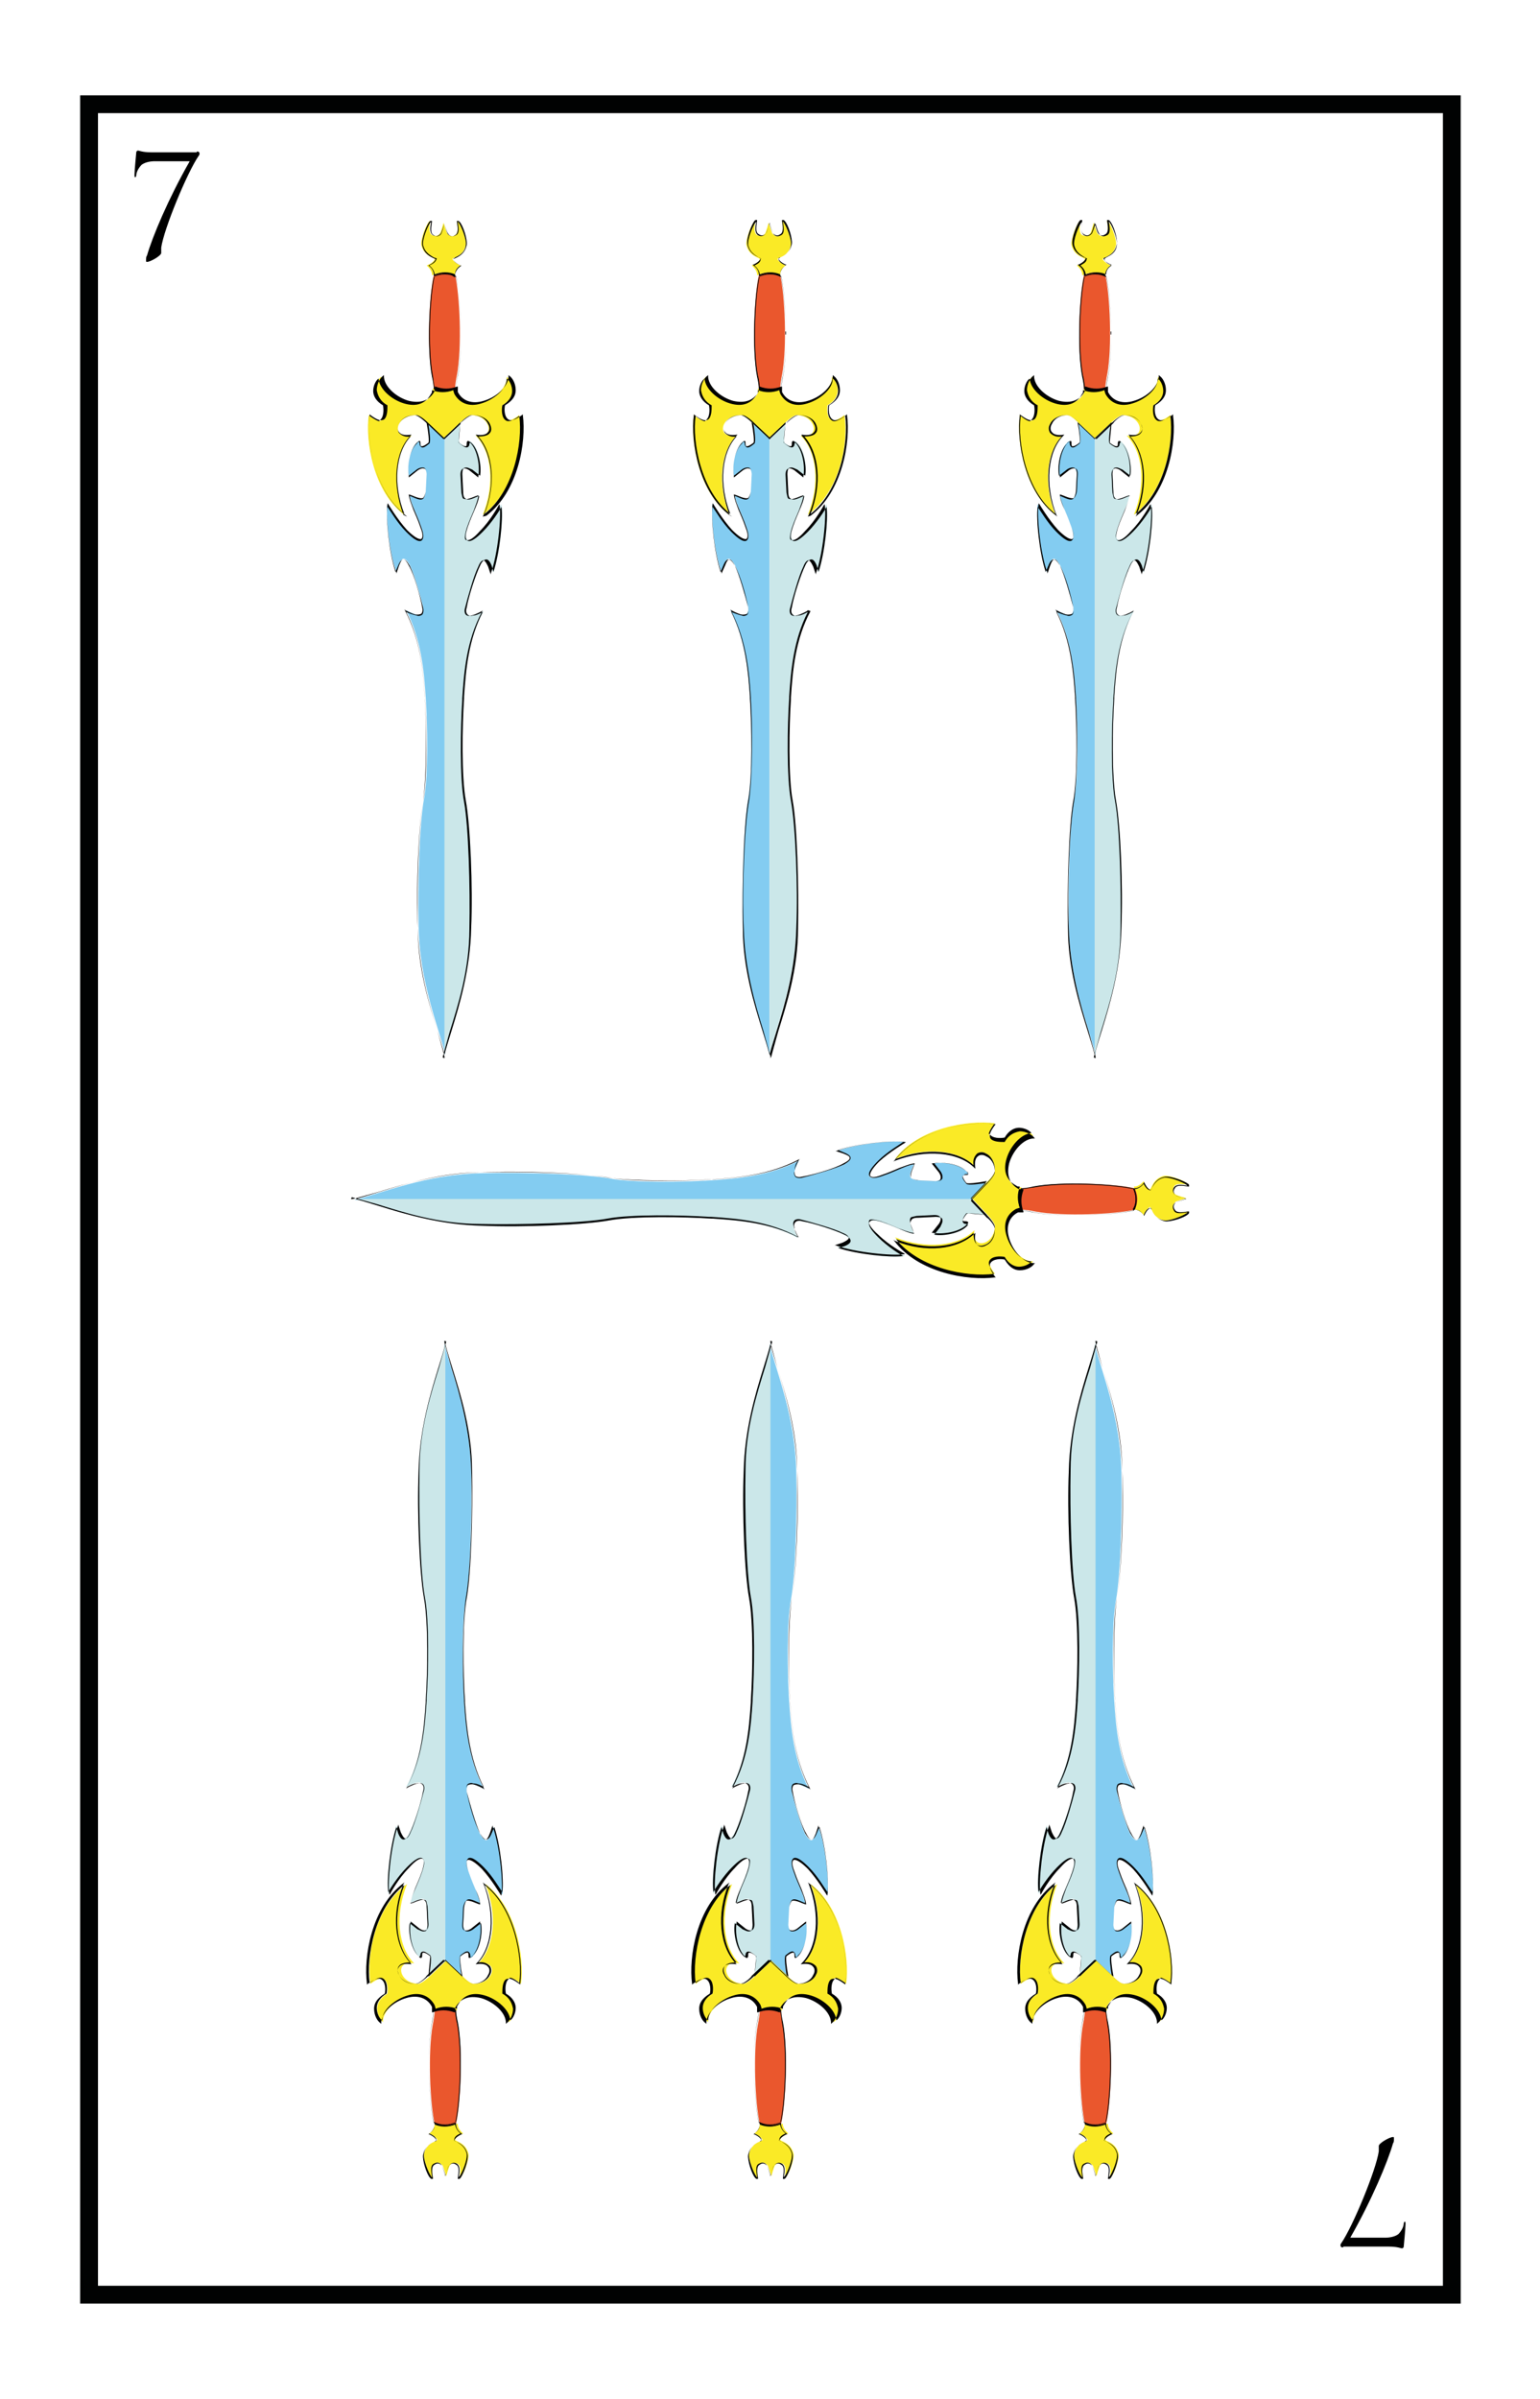 <?xml version="1.0" encoding="utf-8"?>
<!-- Generator: Adobe Illustrator 19.0.0, SVG Export Plug-In . SVG Version: 6.00 Build 0)  -->
<svg version="1.1" id="Capa_1" xmlns="http://www.w3.org/2000/svg" xmlns:xlink="http://www.w3.org/1999/xlink" x="0px" y="0px"
	 viewBox="0 0 172.9 269.3" style="enable-background:new 0 0 172.9 269.3;" xml:space="preserve">
<style type="text/css">
	.st0{fill:#FFFFFF;}
	.st1{fill:#83CCF1;}
	.st2{fill:#CBE7E9;}
	.st3{fill:#FAEA26;}
	.st4{fill:#EA572D;}
	.st5{fill:#010202;}
</style>
<rect id="XMLID_5863_" x="0" y="0" class="st0" width="172.9" height="269.3"/>
<g id="XMLID_5934_">
	<g id="XMLID_5186_">
		<g id="XMLID_5203_">
			<path id="XMLID_5205_" class="st1" d="M110.8,132.8c0,0-2.1,0.3-2.3,0.1c-1.3-1.6,0.8-0.6,0-1.4c-0.8-0.8-2.6-1.1-3.7-0.9l0.7,1
				c0,0,0.7,0.9-0.5,1l-2-0.1c-1.2-0.2-0.9-0.6-0.4-1.8c-1.1,0.2-1.6,0.6-3.6,1.3c-2,0.7-1.7-0.4-0.4-1.6c1.2-1.2,3-2.2,3-2.2
				c-1.3-0.2-5.5,0.2-7.6,1l0.8,0.3c0.8,0.3,1,0.6,0,1.2c-1,0.5-3.5,1.2-4.7,1.5c-0.7,0.1-1-0.2-0.9-0.7c0.1-0.5,0.5-1.2,0.5-1.2
				c-3.3,1.7-6.8,2-9.8,2.2c-3,0.2-8.8,0.3-11.4-0.2c-2.7-0.5-9.6-0.7-14.3-0.6c-6.3,0.1-11.5,2.3-14.4,3h69.4L110.8,132.8z"/>
			<path id="XMLID_5204_" class="st2" d="M101.6,141c0,0-1.7-1-3-2.2c-1.2-1.2-1.6-2.2,0.4-1.6c2,0.7,2.5,1.1,3.6,1.3
				c-0.5-1.3-0.8-1.7,0.4-1.8l2-0.1c1.2,0.1,0.5,1,0.5,1l-0.7,1c1.1,0.2,3-0.1,3.7-0.9c0.8-0.8-1.3,0.2,0-1.4
				c0.1-0.2,2.3,0.1,2.3,0.1l-1.7-1.8H39.7c3,0.6,8.1,2.9,14.4,3c4.7,0.2,11.7-0.1,14.3-0.6s8.4-0.4,11.4-0.2c3,0.2,6.5,0.4,9.8,2.2
				c0,0-0.4-0.7-0.5-1.2c-0.1-0.5,0.2-0.9,0.9-0.7c1.2,0.2,3.7,1,4.7,1.5c1,0.5,0.8,0.9,0,1.2L94,140
				C96.1,140.8,100.3,141.3,101.6,141z"/>
		</g>
		<path id="XMLID_5202_" class="st3" d="M111.7,143c-1.5-1.9,0.3-2,1.1-1.9c1.1,1.9,2.8,1,3.2,0.5c-2.1,0.1-4.5-4.3-1.8-5.8
			c0.1,0,0.3-0.1,0.5,0c-0.3-0.8-0.3-1.6,0-2.5c-0.2,0-0.4,0-0.5,0c-2.7-1.4-0.3-5.8,1.8-5.8c-0.3-0.5-2.1-1.4-3.2,0.5
			c-0.8,0.1-2.7,0-1.1-1.9c-2.9-0.4-8.6,0.5-11.2,4c3.5-1.4,7.1-1,8.9,0.8c-0.4-2.4,2.3-1.8,2.3,0.5c0,0.5-0.9,1.3-0.9,1.3l-1.7,1.8
			l1.7,1.8c0,0,0.8,0.8,0.9,1.3c0,2.2-2.7,2.8-2.3,0.5c-1.8,1.8-5.4,2.2-8.9,0.8C103.1,142.6,108.8,143.5,111.7,143z"/>
		<path id="XMLID_5201_" class="st3" d="M127.3,135.8c0,0,0.6-0.1,1.1,0.6c0,0,0.3-0.7,0.7-0.9c0.2-0.1,0.2,1.2,1.6,1.5
			c0.7,0.1,2.7-0.7,2.7-1c-0.7,0.1-1.3,0.2-1.6-0.2c-0.3-0.4,0-0.7,0.2-0.9c0.2-0.1,1.2-0.4,1.2-0.4s-1.1-0.3-1.2-0.4
			c-0.2-0.1-0.4-0.4-0.2-0.9c0.3-0.4,0.9-0.3,1.6-0.2c0-0.3-2-1.1-2.7-1c-1.3,0.3-1.4,1.5-1.6,1.5c-0.4-0.1-0.7-0.9-0.7-0.9
			c-0.6,0.7-1.1,0.6-1.1,0.6C127.7,134.2,127.7,135,127.3,135.8z"/>
		<path id="XMLID_5200_" class="st4" d="M114.7,135.8c0.6,0,1.5,0.2,1.5,0.2c3.2,0.6,9.1,0.3,11.2-0.2c0.4-0.8,0.4-1.6,0-2.4
			c-2.1-0.5-8.1-0.8-11.2-0.2c0,0-0.9,0.2-1.5,0.2C114.3,134.2,114.3,135,114.7,135.8z"/>
		<g id="XMLID_5187_">
			<path id="XMLID_5197_" class="st5" d="M39.4,134.6l0.2,0c0.8-0.2,1.8-0.5,2.9-0.8c2.9-0.9,7-2.1,11.5-2.2
				c4.6-0.2,11.6,0.1,14.3,0.6c2.7,0.4,8.4,0.4,11.4,0.2l0.2,0c3-0.2,6.4-0.5,9.7-2.2l0.2-0.1l-0.1,0.1c0,0-0.4,0.7-0.5,1.2
				c0,0.2,0,0.4,0.1,0.6c0.1,0.1,0.4,0.2,0.7,0.1c1.2-0.2,3.7-0.9,4.7-1.5c0.4-0.2,0.7-0.4,0.7-0.6c0-0.2-0.2-0.3-0.7-0.5l-0.9-0.3
				l0.1,0c2.1-0.8,6.3-1.2,7.7-1l0.1,0l-0.1,0.1c0,0-1.7,1-2.9,2.1c-0.7,0.7-1.1,1.3-1,1.6c0.1,0.1,0.3,0.3,1.3-0.1
				c0.9-0.3,1.5-0.6,2-0.8c0.6-0.2,1-0.4,1.6-0.5l0.1,0l-0.1,0.3c-0.3,0.7-0.4,1.1-0.3,1.3c0.1,0.1,0.3,0.2,0.7,0.3l2,0.1
				c0.4,0,0.6-0.1,0.6-0.3c0.1-0.3-0.2-0.7-0.2-0.7l-0.8-1l0.1,0c1.2-0.2,3,0.1,3.8,0.9c0.2,0.2,0.2,0.3,0.2,0.3c0,0,0,0,0,0
				c0,0.1-0.1,0.1-0.3,0.1c-0.1,0-0.3,0-0.3,0.1c0,0.1,0,0.3,0.4,0.8c0.1,0.1,1.2,0,2.2-0.2l0.1,0l-1.8,1.9l1.8,1.9l-0.1,0
				c-1-0.1-2.1-0.2-2.2-0.2c-0.4,0.5-0.4,0.7-0.4,0.8c0,0.1,0.2,0.1,0.3,0.1c0.1,0,0.2,0,0.3,0.1c0,0.1,0,0.2-0.2,0.3
				c-0.8,0.8-2.6,1.1-3.8,0.9l-0.1,0l0.8-1c0,0,0.3-0.4,0.2-0.7c-0.1-0.2-0.3-0.3-0.7-0.3l-2,0.1c-0.4,0.1-0.7,0.1-0.7,0.3
				c-0.1,0.2,0,0.6,0.3,1.3l0.1,0.3l-0.1,0c-0.6-0.1-1-0.3-1.6-0.5c-0.5-0.2-1.1-0.5-2-0.8c-1-0.3-1.3-0.2-1.3-0.1
				c-0.2,0.3,0.2,0.9,1,1.6c1.2,1.2,2.9,2.1,2.9,2.1l0.1,0.1l-0.1,0c-1.3,0.2-5.5-0.2-7.7-1l-0.1,0l0.9-0.3c0.4-0.2,0.6-0.3,0.7-0.5
				c0-0.2-0.2-0.4-0.7-0.6c-1-0.5-3.5-1.2-4.7-1.5c-0.3-0.1-0.6,0-0.7,0.1c-0.1,0.1-0.2,0.3-0.1,0.6c0.1,0.5,0.5,1.2,0.5,1.2
				l0.1,0.1l-0.2-0.1c-3.2-1.7-6.6-2-9.7-2.2l-0.2,0c-3-0.2-8.8-0.3-11.4,0.2c-2.7,0.5-9.7,0.7-14.3,0.6c-4.6,0-8.6-1.3-11.5-2.2
				c-1.1-0.3-2.1-0.6-2.9-0.8L39.4,134.6z M89.6,130.3c-3.2,1.6-6.6,1.9-9.5,2.1l-0.2,0c-3,0.2-8.8,0.3-11.5-0.2
				c-2.7-0.5-9.7-0.7-14.3-0.6c-4.5,0-8.6,1.3-11.5,2.2c-1,0.3-1.9,0.6-2.7,0.8c0.8,0.2,1.7,0.5,2.7,0.8c2.9,0.9,6.9,2.1,11.5,2.2
				l0,0c4.6,0.2,11.6-0.1,14.3-0.6c2.7-0.5,8.5-0.4,11.5-0.2l0.2,0c3,0.2,6.4,0.5,9.5,2.1c-0.1-0.2-0.4-0.7-0.4-1.1
				c-0.1-0.3,0-0.5,0.1-0.6c0.2-0.2,0.5-0.2,0.8-0.1c1.2,0.2,3.7,1,4.7,1.5c0.5,0.2,0.7,0.5,0.7,0.7c0,0.2-0.2,0.4-0.7,0.6l-0.7,0.2
				c2.1,0.7,5.9,1.1,7.3,0.9c-0.4-0.2-1.8-1.1-2.8-2.1c-0.6-0.6-1.2-1.3-1-1.7c0.2-0.3,0.6-0.3,1.5,0c0.9,0.3,1.5,0.6,2,0.8
				c0.5,0.2,0.9,0.4,1.5,0.5l0-0.1c-0.3-0.7-0.5-1.1-0.3-1.4c0.1-0.2,0.3-0.3,0.8-0.3l2-0.1c0.4,0,0.7,0.1,0.7,0.3
				c0.1,0.3-0.2,0.7-0.2,0.8l-0.7,0.9c1.1,0.2,2.9-0.2,3.6-0.9c0.2-0.2,0.2-0.2,0.2-0.2c0,0-0.1,0-0.2-0.1c-0.1,0-0.3,0-0.4-0.2
				c-0.1-0.2,0.1-0.5,0.4-0.9c0.1-0.2,1.6,0,2.2,0.1l-1.7-1.8l1.7-1.8c-0.6,0.1-2,0.3-2.2,0.1c-0.4-0.5-0.5-0.7-0.4-0.9
				c0.1-0.1,0.2-0.2,0.4-0.2c0.1,0,0.2,0,0.2-0.1l0,0c0,0,0-0.1-0.2-0.2c-0.7-0.8-2.5-1.1-3.6-0.9l0.7,0.9c0,0,0.3,0.4,0.2,0.8
				c-0.1,0.2-0.3,0.3-0.7,0.3l-2-0.1c-0.5-0.1-0.7-0.2-0.8-0.3c-0.2-0.3,0-0.7,0.3-1.4l0-0.1c-0.6,0.1-1,0.3-1.5,0.5
				c-0.5,0.2-1.1,0.5-2,0.8c-0.8,0.3-1.3,0.3-1.5,0c-0.2-0.4,0.4-1.1,1-1.7c1-1,2.4-1.8,2.8-2.1c-1.4-0.2-5.2,0.2-7.3,0.9l0.7,0.3
				c0.5,0.2,0.7,0.4,0.7,0.6c0,0.2-0.2,0.4-0.7,0.7c-1,0.5-3.5,1.2-4.7,1.5c-0.4,0.1-0.7,0-0.8-0.1c-0.1-0.1-0.2-0.4-0.1-0.6
				C89.2,131,89.4,130.5,89.6,130.3z"/>
			<path id="XMLID_5194_" class="st5" d="M100.3,130.4l0.1-0.1c2.6-3.5,8.3-4.5,11.3-4.1l0.1,0l-0.1,0.1c-0.5,0.7-0.7,1.1-0.5,1.5
				c0.3,0.4,1.1,0.4,1.6,0.4c0.5-0.9,1.2-1.1,1.7-1.2c0.7,0,1.4,0.4,1.6,0.7l0.1,0.1l-0.1,0c-1.2,0-2.4,1.4-2.8,2.8
				c-0.3,1.3,0,2.3,1.1,2.9c0.1,0,0.2,0,0.4,0l0.1,0l0,0.1c-0.3,0.8-0.3,1.6,0,2.4l0,0.1l-0.1,0c-0.2,0-0.4,0-0.5,0
				c-1,0.5-1.4,1.6-1,2.9c0.4,1.4,1.6,2.8,2.8,2.8l0.1,0l-0.1,0.1c-0.2,0.3-0.8,0.7-1.6,0.7c-0.5,0-1.1-0.2-1.7-1.2
				c-0.4-0.1-1.3-0.1-1.6,0.4c-0.2,0.3,0,0.8,0.5,1.5l0.1,0.1l-0.1,0c-3,0.4-8.6-0.5-11.3-4.1l-0.1-0.1l0.2,0.1c3.4,1.4,7,1,8.9-0.8
				l0.1-0.1l0,0.1c-0.1,0.6,0,1.1,0.3,1.3c0.2,0.2,0.6,0.2,0.9,0c0.5-0.2,1-0.8,1-1.8c0-0.5-0.8-1.3-0.9-1.3l-1.8-1.9l1.8-1.9
				c0,0,0.8-0.8,0.9-1.3c0-1-0.5-1.6-1-1.8c-0.3-0.2-0.7-0.2-0.9,0c-0.3,0.2-0.4,0.7-0.3,1.3l0,0.1l-0.1-0.1
				c-1.8-1.8-5.5-2.1-8.9-0.8L100.3,130.4z M111.6,126.2c-2.9-0.4-8.4,0.6-11,3.9c3.3-1.3,6.9-1,8.7,0.7c-0.1-0.6,0.1-1,0.4-1.3
				c0.3-0.2,0.7-0.2,1,0c0.5,0.2,1,0.9,1,1.9c0,0.5-0.8,1.3-0.9,1.4l-1.7,1.8l1.7,1.8c0,0,0.9,0.9,0.9,1.4c0,1-0.5,1.7-1,1.9
				c-0.4,0.2-0.8,0.2-1,0c-0.3-0.2-0.4-0.7-0.4-1.3c-1.9,1.7-5.4,2-8.7,0.7c2.6,3.3,8,4.3,11,3.9c-0.5-0.7-0.7-1.2-0.5-1.5
				c0.3-0.5,1.2-0.5,1.7-0.4l0,0l0,0c0.4,0.7,1,1.1,1.6,1.1c0.6,0,1.2-0.3,1.4-0.6c-1.2,0-2.4-1.5-2.8-2.9c-0.4-1.3,0-2.4,1.1-3
				c0.1,0,0.2-0.1,0.4-0.1c-0.3-0.8-0.3-1.6,0-2.4c-0.2,0-0.3,0-0.4-0.1c-1.1-0.6-1.5-1.6-1.1-3c0.4-1.4,1.6-2.8,2.8-2.9
				c-0.2-0.3-0.8-0.6-1.4-0.6c-0.6,0-1.2,0.4-1.6,1.1l0,0l0,0c-0.5,0.1-1.4,0.1-1.7-0.4C110.9,127.4,111.1,126.9,111.6,126.2z"/>
			<path id="XMLID_5191_" class="st5" d="M127.2,133.4L127.2,133.4c0.1,0,0.7,0.1,1.2-0.6l0.1-0.1l0,0.1c0,0,0.3,0.7,0.7,0.8
				c0,0,0.1-0.1,0.1-0.2c0.2-0.4,0.5-1.1,1.5-1.3c0.7-0.1,2.2,0.5,2.6,0.8c0.1,0.1,0.1,0.1,0.1,0.2l0,0.1l-0.1,0
				c-0.7-0.1-1.3-0.2-1.5,0.2c-0.3,0.4,0,0.7,0.1,0.8c0.1,0.1,0.8,0.3,1.2,0.4l0.2,0l-0.2,0c-0.4,0.1-1.1,0.3-1.2,0.4
				c-0.1,0.1-0.4,0.4-0.1,0.8c0.2,0.4,0.9,0.3,1.5,0.2l0.1,0l0,0.1c0,0.1,0,0.1-0.1,0.2c-0.4,0.4-2,0.9-2.6,0.8
				c-1-0.2-1.3-0.9-1.5-1.3c0-0.1-0.1-0.2-0.1-0.2c-0.4,0.1-0.7,0.8-0.7,0.8l0,0.1l-0.1-0.1c-0.5-0.7-1.1-0.6-1.1-0.6l-0.1,0l0-0.1
				C127.6,135.1,127.6,134.2,127.2,133.4L127.2,133.4z M128.4,132.9c-0.4,0.5-0.9,0.6-1,0.6c0.3,0.8,0.3,1.6,0,2.3
				c0.2,0,0.6,0,1,0.6c0.1-0.2,0.3-0.7,0.7-0.8l0,0c0.1,0,0.1,0.1,0.2,0.2c0.2,0.4,0.5,1.1,1.4,1.2c0.6,0.1,2.1-0.5,2.5-0.8
				c0,0,0.1,0,0.1-0.1c-0.7,0.1-1.3,0.2-1.5-0.2c-0.3-0.5,0-0.8,0.2-0.9c0.1-0.1,0.7-0.3,1.1-0.4c-0.3-0.1-0.9-0.3-1.1-0.4
				c-0.1-0.1-0.5-0.4-0.2-0.9c0.3-0.4,0.9-0.3,1.5-0.2c0,0,0,0-0.1-0.1c-0.4-0.3-1.9-0.9-2.5-0.8c-0.9,0.2-1.2,0.9-1.4,1.2
				c-0.1,0.2-0.1,0.3-0.2,0.2C128.8,133.6,128.5,133.1,128.4,132.9z"/>
			<path id="XMLID_5188_" class="st5" d="M114.5,133.8c0-0.1,0.1-0.3,0.1-0.4l0,0l0,0c0.6,0,1.4-0.2,1.4-0.2
				c3.1-0.6,9.1-0.3,11.2,0.2l0,0l0,0c0.4,0.8,0.4,1.7,0,2.5l0,0l0,0c-2.1,0.5-8.1,0.8-11.2,0.2c0,0-0.9-0.2-1.4-0.2l0,0l0,0
				C114.3,135.2,114.3,134.5,114.5,133.8z M114.7,133.5c-0.3,0.8-0.3,1.6,0,2.4c0.6,0,1.4,0.2,1.4,0.2l0,0c3.1,0.6,9.1,0.3,11.2-0.2
				c0.4-0.8,0.4-1.6,0-2.4c-2.1-0.5-8-0.8-11.2-0.2C116.1,133.3,115.3,133.4,114.7,133.5z"/>
		</g>
	</g>
	<g id="XMLID_5101_">
		<g id="XMLID_5166_">
			<g id="XMLID_5183_">
				<path id="XMLID_5185_" class="st1" d="M124.8,221.9c0,0-0.3-2.1-0.1-2.3c1.6-1.3,0.6,0.8,1.4,0c0.8-0.8,1.1-2.6,0.9-3.7l-1,0.7
					c0,0-0.9,0.7-1-0.5l0.1-2c0.2-1.2,0.6-0.9,1.8-0.4c-0.2-1.1-0.6-1.6-1.3-3.6c-0.7-2,0.4-1.7,1.6-0.4c1.2,1.2,2.2,3,2.2,3
					c0.2-1.3-0.2-5.5-1-7.6l-0.3,0.8c-0.3,0.8-0.6,1-1.2,0c-0.5-1-1.2-3.5-1.5-4.7c-0.1-0.7,0.2-1,0.7-0.9c0.5,0.1,1.2,0.5,1.2,0.5
					c-1.7-3.3-2-6.8-2.2-9.8c-0.2-3-0.3-8.8,0.2-11.4c0.5-2.7,0.7-9.6,0.6-14.3c-0.1-6.3-2.3-11.5-3-14.4v69.4L124.8,221.9z"/>
				<path id="XMLID_5184_" class="st2" d="M116.6,212.6c0,0,1-1.7,2.2-3c1.2-1.2,2.2-1.6,1.6,0.4c-0.7,2-1.1,2.5-1.3,3.6
					c1.3-0.5,1.7-0.8,1.8,0.4l0.1,2c-0.1,1.2-1,0.5-1,0.5l-1-0.7c-0.2,1.1,0.1,3,0.9,3.7c0.8,0.8-0.2-1.3,1.4,0
					c0.2,0.1-0.1,2.3-0.1,2.3l1.8-1.7v-69.4c-0.6,3-2.9,8.1-3,14.4c-0.2,4.7,0.1,11.7,0.6,14.3c0.5,2.7,0.4,8.4,0.2,11.4
					c-0.2,3-0.4,6.5-2.2,9.8c0,0,0.7-0.4,1.2-0.5c0.5-0.1,0.9,0.2,0.7,0.9c-0.2,1.2-1,3.7-1.5,4.7c-0.5,1-0.9,0.8-1.2,0l-0.3-0.8
					C116.8,207.1,116.3,211.3,116.6,212.6z"/>
			</g>
			<path id="XMLID_5182_" class="st3" d="M114.6,222.7c1.9-1.5,2,0.3,1.9,1.1c-1.9,1.1-1,2.8-0.5,3.2c-0.1-2.1,4.3-4.5,5.8-1.8
				c0,0.1,0.1,0.3,0,0.5c0.8-0.3,1.6-0.3,2.5,0c0-0.2,0-0.4,0-0.5c1.4-2.7,5.8-0.3,5.8,1.8c0.5-0.3,1.4-2.1-0.5-3.2
				c-0.1-0.8,0-2.7,1.9-1.1c0.4-2.9-0.5-8.6-4-11.2c1.4,3.5,1,7.1-0.8,8.9c2.4-0.4,1.8,2.3-0.5,2.3c-0.5,0-1.3-0.9-1.3-0.9l-1.8-1.7
				l-1.8,1.7c0,0-0.8,0.8-1.3,0.9c-2.2,0-2.8-2.7-0.5-2.3c-1.8-1.8-2.2-5.4-0.8-8.9C115.1,214.1,114.2,219.8,114.6,222.7z"/>
			<path id="XMLID_5181_" class="st3" d="M121.8,238.4c0,0,0.1,0.6-0.6,1.1c0,0,0.7,0.3,0.9,0.7c0.1,0.2-1.2,0.2-1.5,1.6
				c-0.1,0.7,0.7,2.7,1,2.7c-0.1-0.7-0.2-1.3,0.2-1.6c0.4-0.3,0.7,0,0.9,0.2c0.1,0.2,0.4,1.2,0.4,1.2s0.3-1.1,0.4-1.2
				c0.1-0.2,0.4-0.4,0.9-0.2c0.4,0.3,0.3,0.9,0.2,1.6c0.3,0,1.1-2,1-2.7c-0.3-1.3-1.5-1.4-1.5-1.6c0.1-0.4,0.9-0.7,0.9-0.7
				c-0.7-0.6-0.6-1.1-0.6-1.1C123.4,238.7,122.6,238.7,121.8,238.4z"/>
			<path id="XMLID_5180_" class="st4" d="M121.8,225.7c0,0.6-0.2,1.5-0.2,1.5c-0.6,3.2-0.3,9.1,0.2,11.2c0.8,0.4,1.6,0.4,2.4,0
				c0.5-2.1,0.8-8.1,0.2-11.2c0,0-0.2-0.9-0.2-1.5C123.4,225.4,122.6,225.4,121.8,225.7z"/>
			<g id="XMLID_5167_">
				<path id="XMLID_5177_" class="st5" d="M123,150.5l0,0.2c0.2,0.8,0.5,1.8,0.8,2.9c0.9,2.9,2.1,7,2.2,11.5
					c0.2,4.6-0.1,11.6-0.6,14.3c-0.4,2.7-0.4,8.4-0.2,11.4l0,0.2c0.2,3,0.5,6.4,2.2,9.7l0.1,0.2l-0.1-0.1c0,0-0.7-0.4-1.2-0.5
					c-0.2,0-0.4,0-0.6,0.1c-0.1,0.1-0.2,0.4-0.1,0.7c0.2,1.2,0.9,3.7,1.5,4.7c0.2,0.4,0.4,0.7,0.6,0.7c0.2,0,0.3-0.2,0.5-0.7
					l0.3-0.9l0,0.1c0.8,2.1,1.2,6.3,1,7.7l0,0.1l-0.1-0.1c0,0-1-1.7-2.1-2.9c-0.7-0.7-1.3-1.1-1.6-1c-0.1,0.1-0.3,0.3,0.1,1.3
					c0.3,0.9,0.6,1.5,0.8,2c0.2,0.6,0.4,1,0.5,1.6l0,0.1l-0.3-0.1c-0.7-0.3-1.1-0.4-1.3-0.3c-0.1,0.1-0.2,0.3-0.3,0.7l-0.1,2
					c0,0.4,0.1,0.6,0.3,0.6c0.3,0.1,0.7-0.2,0.7-0.2l1-0.8l0,0.1c0.2,1.2-0.1,3-0.9,3.8c-0.2,0.2-0.3,0.2-0.3,0.2c0,0,0,0,0,0
					c-0.1,0-0.1-0.1-0.1-0.3c0-0.1,0-0.3-0.1-0.3c-0.1,0-0.3,0-0.8,0.4c-0.1,0.1,0,1.2,0.2,2.2l0,0.1l-1.9-1.8l-1.9,1.8l0-0.1
					c0.1-1,0.2-2.1,0.2-2.2c-0.5-0.4-0.7-0.4-0.8-0.4c-0.1,0-0.1,0.2-0.1,0.3c0,0.1,0,0.2-0.1,0.3c-0.1,0-0.2,0-0.3-0.2
					c-0.8-0.8-1.1-2.6-0.9-3.8l0-0.1l1,0.8c0,0,0.4,0.3,0.7,0.2c0.2-0.1,0.3-0.3,0.3-0.7l-0.1-2c-0.1-0.4-0.1-0.7-0.3-0.7
					c-0.2-0.1-0.6,0-1.3,0.3l-0.3,0.1l0-0.1c0.1-0.6,0.3-1,0.5-1.6c0.2-0.5,0.5-1.1,0.8-2c0.3-1,0.2-1.3,0.1-1.3
					c-0.3-0.2-0.9,0.2-1.6,1c-1.2,1.2-2.1,2.9-2.1,2.9l-0.1,0.1l0-0.1c-0.2-1.3,0.2-5.5,1-7.7l0-0.1l0.3,0.9
					c0.2,0.4,0.3,0.6,0.5,0.7c0.2,0,0.4-0.2,0.6-0.7c0.5-1,1.2-3.5,1.5-4.7c0.1-0.3,0-0.6-0.1-0.7c-0.1-0.1-0.3-0.2-0.6-0.1
					c-0.5,0.1-1.2,0.5-1.2,0.5l-0.1,0.1l0.1-0.2c1.7-3.2,2-6.6,2.2-9.7l0-0.2c0.2-3,0.3-8.8-0.2-11.4c-0.5-2.7-0.7-9.7-0.6-14.3
					c0-4.6,1.3-8.6,2.2-11.5c0.3-1.1,0.6-2.1,0.8-2.9L123,150.5z M127.3,200.6c-1.6-3.2-1.9-6.6-2.1-9.5l0-0.2
					c-0.2-3-0.3-8.8,0.2-11.5c0.5-2.7,0.7-9.7,0.6-14.3c0-4.5-1.3-8.6-2.2-11.5c-0.3-1-0.6-1.9-0.8-2.7c-0.2,0.8-0.5,1.7-0.8,2.7
					c-0.9,2.9-2.1,6.9-2.2,11.5l0,0c-0.2,4.6,0.1,11.6,0.6,14.3c0.5,2.7,0.4,8.5,0.2,11.5l0,0.2c-0.2,3-0.5,6.4-2.1,9.5
					c0.2-0.1,0.7-0.4,1.1-0.4c0.3-0.1,0.5,0,0.6,0.1c0.2,0.2,0.2,0.5,0.1,0.8c-0.2,1.2-1,3.7-1.5,4.7c-0.2,0.5-0.5,0.7-0.7,0.7
					c-0.2,0-0.4-0.2-0.6-0.7l-0.2-0.7c-0.7,2.1-1.1,5.9-0.9,7.3c0.2-0.4,1.1-1.8,2.1-2.8c0.6-0.6,1.3-1.2,1.7-1
					c0.3,0.2,0.3,0.6,0,1.5c-0.3,0.9-0.6,1.5-0.8,2c-0.2,0.5-0.4,0.9-0.5,1.5l0.1,0c0.7-0.3,1.1-0.5,1.4-0.3
					c0.2,0.1,0.3,0.3,0.3,0.8l0.1,2c0,0.4-0.1,0.7-0.3,0.7c-0.3,0.1-0.7-0.2-0.8-0.2l-0.9-0.7c-0.2,1.1,0.2,2.9,0.9,3.6
					c0.2,0.2,0.2,0.2,0.2,0.2c0,0,0-0.1,0.1-0.2c0-0.1,0-0.3,0.2-0.4c0.2-0.1,0.5,0.1,0.9,0.4c0.2,0.1,0,1.6-0.1,2.2l1.8-1.7
					l1.8,1.7c-0.1-0.6-0.3-2-0.1-2.2c0.5-0.4,0.7-0.5,0.9-0.4c0.1,0.1,0.2,0.2,0.2,0.4c0,0.1,0,0.2,0.1,0.2l0,0c0,0,0.1,0,0.2-0.2
					c0.8-0.7,1.1-2.5,0.9-3.6l-0.9,0.7c0,0-0.4,0.3-0.8,0.2c-0.2-0.1-0.3-0.3-0.3-0.7l0.1-2c0.1-0.5,0.2-0.7,0.3-0.8
					c0.3-0.2,0.7,0,1.4,0.3l0.1,0c-0.1-0.6-0.3-1-0.5-1.5c-0.2-0.5-0.5-1.1-0.8-2c-0.3-0.8-0.3-1.3,0-1.5c0.4-0.2,1.1,0.4,1.7,1
					c1,1,1.8,2.4,2.1,2.8c0.2-1.4-0.2-5.2-0.9-7.3l-0.3,0.7c-0.2,0.5-0.4,0.7-0.6,0.7c-0.2,0-0.4-0.2-0.7-0.7
					c-0.5-1-1.2-3.5-1.5-4.7c-0.1-0.4,0-0.7,0.1-0.8c0.1-0.1,0.4-0.2,0.6-0.1C126.6,200.2,127.1,200.5,127.3,200.6z"/>
				<path id="XMLID_5174_" class="st5" d="M127.3,211.3l0.1,0.1c3.5,2.6,4.5,8.3,4.1,11.3l0,0.1l-0.1-0.1c-0.7-0.5-1.1-0.7-1.5-0.5
					c-0.4,0.3-0.4,1.1-0.4,1.6c0.9,0.5,1.1,1.2,1.2,1.7c0,0.7-0.4,1.4-0.7,1.6l-0.1,0.1l0-0.1c0-1.2-1.4-2.4-2.8-2.8
					c-1.3-0.3-2.3,0-2.9,1.1c0,0.1,0,0.2,0,0.4l0,0.1l-0.1,0c-0.8-0.3-1.6-0.3-2.4,0l-0.1,0l0-0.1c0-0.2,0-0.4,0-0.5
					c-0.5-1-1.6-1.4-2.9-1c-1.4,0.4-2.8,1.6-2.8,2.8l0,0.1l-0.1-0.1c-0.3-0.2-0.7-0.8-0.7-1.6c0-0.5,0.2-1.1,1.2-1.7
					c0.1-0.4,0.1-1.3-0.4-1.6c-0.3-0.2-0.8,0-1.5,0.5l-0.1,0.1l0-0.1c-0.4-3,0.5-8.6,4.1-11.3l0.1-0.1l-0.1,0.2
					c-1.4,3.4-1,7,0.8,8.9l0.1,0.1l-0.1,0c-0.6-0.1-1.1,0-1.3,0.3c-0.2,0.2-0.2,0.6,0,0.9c0.2,0.5,0.8,1,1.8,1
					c0.5,0,1.3-0.8,1.3-0.9l1.9-1.8l1.9,1.8c0,0,0.8,0.8,1.3,0.9c1,0,1.6-0.5,1.8-1c0.2-0.3,0.2-0.7,0-0.9c-0.2-0.3-0.7-0.4-1.3-0.3
					l-0.1,0l0.1-0.1c1.8-1.8,2.1-5.5,0.8-8.9L127.3,211.3z M131.4,222.6c0.4-2.9-0.6-8.4-3.9-11c1.3,3.3,1,6.9-0.7,8.7
					c0.6-0.1,1,0.1,1.3,0.4c0.2,0.3,0.2,0.7,0,1c-0.2,0.5-0.9,1-1.9,1c-0.5,0-1.3-0.8-1.4-0.9l-1.8-1.7l-1.8,1.7
					c0,0-0.9,0.9-1.4,0.9c-1,0-1.7-0.5-1.9-1c-0.2-0.4-0.2-0.8,0-1c0.2-0.3,0.7-0.4,1.3-0.4c-1.7-1.9-2-5.4-0.7-8.7
					c-3.3,2.6-4.3,8-3.9,11c0.7-0.5,1.2-0.7,1.5-0.5c0.5,0.3,0.5,1.2,0.4,1.7l0,0l0,0c-0.7,0.4-1.1,1-1.1,1.6c0,0.6,0.3,1.2,0.6,1.4
					c0-1.2,1.5-2.4,2.9-2.8c1.3-0.4,2.4,0,3,1.1c0,0.1,0.1,0.2,0.1,0.4c0.8-0.3,1.6-0.3,2.4,0c0-0.2,0-0.3,0.1-0.4
					c0.6-1.1,1.6-1.5,3-1.1c1.4,0.4,2.8,1.6,2.9,2.8c0.3-0.2,0.6-0.8,0.6-1.4c0-0.6-0.4-1.2-1.1-1.6l0,0l0,0
					c-0.1-0.5-0.1-1.4,0.4-1.7C130.2,221.9,130.7,222.1,131.4,222.6z"/>
				<path id="XMLID_5171_" class="st5" d="M124.2,238.3L124.2,238.3c0,0.1-0.1,0.7,0.6,1.2l0.1,0.1l-0.1,0c0,0-0.7,0.3-0.8,0.7
					c0,0,0.1,0.1,0.2,0.1c0.4,0.2,1.1,0.5,1.3,1.5c0.1,0.7-0.5,2.2-0.8,2.6c-0.1,0.1-0.1,0.1-0.2,0.1l-0.1,0l0-0.1
					c0.1-0.7,0.2-1.3-0.2-1.5c-0.4-0.3-0.7,0-0.8,0.1c-0.1,0.1-0.3,0.8-0.4,1.2l0,0.2l0-0.2c-0.1-0.4-0.3-1.1-0.4-1.2
					c-0.1-0.1-0.4-0.4-0.8-0.1c-0.4,0.2-0.3,0.9-0.2,1.5l0,0.1l-0.1,0c-0.1,0-0.1,0-0.2-0.1c-0.4-0.4-0.9-2-0.8-2.6
					c0.2-1,0.9-1.3,1.3-1.5c0.1,0,0.2-0.1,0.2-0.1c-0.1-0.4-0.8-0.7-0.8-0.7l-0.1,0l0.1-0.1c0.7-0.5,0.6-1.1,0.6-1.1l0-0.1l0.1,0
					C122.6,238.7,123.4,238.7,124.2,238.3L124.2,238.3z M124.7,239.5c-0.5-0.4-0.6-0.9-0.6-1c-0.8,0.3-1.6,0.3-2.3,0
					c0,0.2,0,0.6-0.6,1c0.2,0.1,0.7,0.3,0.8,0.7l0,0c0,0.1-0.1,0.1-0.2,0.2c-0.4,0.2-1.1,0.5-1.2,1.4c-0.1,0.6,0.5,2.1,0.8,2.5
					c0,0,0,0.1,0.1,0.1c-0.1-0.7-0.2-1.3,0.2-1.5c0.5-0.3,0.8,0,0.9,0.2c0.1,0.1,0.3,0.7,0.4,1.1c0.1-0.3,0.3-0.9,0.4-1.1
					c0.1-0.1,0.4-0.5,0.9-0.2c0.4,0.3,0.3,0.9,0.2,1.5c0,0,0,0,0.1-0.1c0.3-0.4,0.9-1.9,0.8-2.5c-0.2-0.9-0.9-1.2-1.2-1.4
					c-0.2-0.1-0.3-0.1-0.2-0.2C124,239.8,124.5,239.6,124.7,239.5z"/>
				<path id="XMLID_5168_" class="st5" d="M123.8,225.5c0.1,0,0.3,0.1,0.4,0.1l0,0l0,0c0,0.6,0.2,1.4,0.2,1.4
					c0.6,3.1,0.3,9.1-0.2,11.2l0,0l0,0c-0.8,0.4-1.7,0.4-2.5,0l0,0l0,0c-0.5-2.1-0.8-8.1-0.2-11.2c0,0,0.2-0.9,0.2-1.4l0,0l0,0
					C122.4,225.4,123.1,225.3,123.8,225.5z M124.1,225.7c-0.8-0.3-1.6-0.3-2.4,0c0,0.6-0.2,1.4-0.2,1.4l0,0
					c-0.6,3.1-0.3,9.1,0.2,11.2c0.8,0.4,1.6,0.4,2.4,0c0.5-2.1,0.8-8,0.2-11.2C124.3,227.2,124.2,226.3,124.1,225.7z"/>
			</g>
		</g>
		<g id="XMLID_5122_">
			<g id="XMLID_5163_">
				<path id="XMLID_5165_" class="st1" d="M88.3,221.9c0,0-0.3-2.1-0.1-2.3c1.6-1.3,0.6,0.8,1.4,0c0.8-0.8,1.1-2.6,0.9-3.7l-1,0.7
					c0,0-0.9,0.7-1-0.5l0.1-2c0.2-1.2,0.6-0.9,1.8-0.4c-0.2-1.1-0.6-1.6-1.3-3.6c-0.7-2,0.4-1.7,1.6-0.4c1.2,1.2,2.2,3,2.2,3
					c0.2-1.3-0.2-5.5-1-7.6l-0.3,0.8c-0.3,0.8-0.6,1-1.2,0c-0.5-1-1.2-3.5-1.5-4.7c-0.1-0.7,0.2-1,0.7-0.9c0.5,0.1,1.2,0.5,1.2,0.5
					c-1.7-3.3-2-6.8-2.2-9.8c-0.2-3-0.3-8.8,0.2-11.4c0.5-2.7,0.7-9.6,0.6-14.3c-0.1-6.3-2.3-11.5-3-14.4v69.4L88.3,221.9z"/>
				<path id="XMLID_5164_" class="st2" d="M80.1,212.6c0,0,1-1.7,2.2-3c1.2-1.2,2.2-1.6,1.6,0.4c-0.7,2-1.1,2.5-1.3,3.6
					c1.3-0.5,1.7-0.8,1.8,0.4l0.1,2c-0.1,1.2-1,0.5-1,0.5l-1-0.7c-0.2,1.1,0.1,3,0.9,3.7c0.8,0.8-0.2-1.3,1.4,0
					c0.2,0.1-0.1,2.3-0.1,2.3l1.8-1.7v-69.4c-0.6,3-2.9,8.1-3,14.4c-0.2,4.7,0.1,11.7,0.6,14.3c0.5,2.7,0.4,8.4,0.2,11.4
					c-0.2,3-0.4,6.5-2.2,9.8c0,0,0.7-0.4,1.2-0.5c0.5-0.1,0.9,0.2,0.7,0.9c-0.2,1.2-1,3.7-1.5,4.7c-0.5,1-0.9,0.8-1.2,0l-0.3-0.8
					C80.3,207.1,79.8,211.3,80.1,212.6z"/>
			</g>
			<path id="XMLID_5162_" class="st3" d="M78.1,222.7c1.9-1.5,2,0.3,1.9,1.1c-1.9,1.1-1,2.8-0.5,3.2c-0.1-2.1,4.3-4.5,5.8-1.8
				c0,0.1,0.1,0.3,0,0.5c0.8-0.3,1.6-0.3,2.5,0c0-0.2,0-0.4,0-0.5c1.4-2.7,5.8-0.3,5.8,1.8c0.5-0.3,1.4-2.1-0.5-3.2
				c-0.1-0.8,0-2.7,1.9-1.1c0.4-2.9-0.5-8.6-4-11.2c1.4,3.5,1,7.1-0.8,8.9c2.4-0.4,1.8,2.3-0.5,2.3c-0.5,0-1.3-0.9-1.3-0.9l-1.8-1.7
				l-1.8,1.7c0,0-0.8,0.8-1.3,0.9c-2.2,0-2.8-2.7-0.5-2.3c-1.8-1.8-2.2-5.4-0.8-8.9C78.5,214.1,77.6,219.8,78.1,222.7z"/>
			<path id="XMLID_5161_" class="st3" d="M85.3,238.4c0,0,0.1,0.6-0.6,1.1c0,0,0.7,0.3,0.9,0.7c0.1,0.2-1.2,0.2-1.5,1.6
				c-0.1,0.7,0.7,2.7,1,2.7c-0.1-0.7-0.2-1.3,0.2-1.6c0.4-0.3,0.7,0,0.9,0.2c0.1,0.2,0.4,1.2,0.4,1.2s0.3-1.1,0.4-1.2
				c0.1-0.2,0.4-0.4,0.9-0.2c0.4,0.3,0.3,0.9,0.2,1.6c0.3,0,1.1-2,1-2.7c-0.3-1.3-1.5-1.4-1.5-1.6c0.1-0.4,0.9-0.7,0.9-0.7
				c-0.7-0.6-0.6-1.1-0.6-1.1C86.9,238.7,86.1,238.7,85.3,238.4z"/>
			<path id="XMLID_5160_" class="st4" d="M85.3,225.7c0,0.6-0.2,1.5-0.2,1.5c-0.6,3.2-0.3,9.1,0.2,11.2c0.8,0.4,1.6,0.4,2.4,0
				c0.5-2.1,0.8-8.1,0.2-11.2c0,0-0.2-0.9-0.2-1.5C86.9,225.4,86.1,225.4,85.3,225.7z"/>
			<g id="XMLID_5123_">
				<path id="XMLID_5150_" class="st5" d="M86.5,150.5l0,0.2c0.2,0.8,0.5,1.8,0.8,2.9c0.9,2.9,2.1,7,2.2,11.5
					c0.2,4.6-0.1,11.6-0.6,14.3c-0.4,2.7-0.4,8.4-0.2,11.4l0,0.2c0.2,3,0.5,6.4,2.2,9.7l0.1,0.2l-0.1-0.1c0,0-0.7-0.4-1.2-0.5
					c-0.2,0-0.4,0-0.6,0.1c-0.1,0.1-0.2,0.4-0.1,0.7c0.2,1.2,0.9,3.7,1.5,4.7c0.2,0.4,0.4,0.7,0.6,0.7c0.2,0,0.3-0.2,0.5-0.7
					l0.3-0.9l0,0.1c0.8,2.1,1.2,6.3,1,7.7l0,0.1l-0.1-0.1c0,0-1-1.7-2.1-2.9c-0.7-0.7-1.3-1.1-1.6-1c-0.1,0.1-0.3,0.3,0.1,1.3
					c0.3,0.9,0.6,1.5,0.8,2c0.2,0.6,0.4,1,0.5,1.6l0,0.1l-0.3-0.1c-0.7-0.3-1.1-0.4-1.3-0.3c-0.1,0.1-0.2,0.3-0.3,0.7l-0.1,2
					c0,0.4,0.1,0.6,0.3,0.6c0.3,0.1,0.7-0.2,0.7-0.2l1-0.8l0,0.1c0.2,1.2-0.1,3-0.9,3.8c-0.2,0.2-0.3,0.2-0.3,0.2c0,0,0,0,0,0
					c-0.1,0-0.1-0.1-0.1-0.3c0-0.1,0-0.3-0.1-0.3c-0.1,0-0.3,0-0.8,0.4c-0.1,0.1,0,1.2,0.2,2.2l0,0.1l-1.9-1.8l-1.9,1.8l0-0.1
					c0.1-1,0.2-2.1,0.2-2.2c-0.5-0.4-0.7-0.4-0.8-0.4c-0.1,0-0.1,0.2-0.1,0.3c0,0.1,0,0.2-0.1,0.3c-0.1,0-0.2,0-0.3-0.2
					c-0.8-0.8-1.1-2.6-0.9-3.8l0-0.1l1,0.8c0,0,0.4,0.3,0.7,0.2c0.2-0.1,0.3-0.3,0.3-0.7l-0.1-2c-0.1-0.4-0.1-0.7-0.3-0.7
					c-0.2-0.1-0.6,0-1.3,0.3l-0.3,0.1l0-0.1c0.1-0.6,0.3-1,0.5-1.6c0.2-0.5,0.5-1.1,0.8-2c0.3-1,0.2-1.3,0.1-1.3
					c-0.3-0.2-0.9,0.2-1.6,1c-1.2,1.2-2.1,2.9-2.1,2.9l-0.1,0.1l0-0.1c-0.2-1.3,0.2-5.5,1-7.7l0-0.1l0.3,0.9
					c0.2,0.4,0.3,0.6,0.5,0.7c0.2,0,0.4-0.2,0.6-0.7c0.5-1,1.2-3.5,1.5-4.7c0.1-0.3,0-0.6-0.1-0.7c-0.1-0.1-0.3-0.2-0.6-0.1
					c-0.5,0.1-1.2,0.5-1.2,0.5l-0.1,0.1l0.1-0.2c1.7-3.2,2-6.6,2.2-9.7l0-0.2c0.2-3,0.3-8.8-0.2-11.4c-0.5-2.7-0.7-9.7-0.6-14.3
					c0-4.6,1.3-8.6,2.2-11.5c0.3-1.1,0.6-2.1,0.8-2.9L86.5,150.5z M90.8,200.6c-1.6-3.2-1.9-6.6-2.1-9.5l0-0.2
					c-0.2-3-0.3-8.8,0.2-11.5c0.5-2.7,0.7-9.7,0.6-14.3c0-4.5-1.3-8.6-2.2-11.5c-0.3-1-0.6-1.9-0.8-2.7c-0.2,0.8-0.5,1.7-0.8,2.7
					c-0.9,2.9-2.1,6.9-2.2,11.5l0,0c-0.2,4.6,0.1,11.6,0.6,14.3c0.5,2.7,0.4,8.5,0.2,11.5l0,0.2c-0.2,3-0.5,6.4-2.1,9.5
					c0.2-0.1,0.7-0.4,1.1-0.4c0.3-0.1,0.5,0,0.6,0.1c0.2,0.2,0.2,0.5,0.1,0.8c-0.2,1.2-1,3.7-1.5,4.7c-0.2,0.5-0.5,0.7-0.7,0.7
					c-0.2,0-0.4-0.2-0.6-0.7l-0.2-0.7c-0.7,2.1-1.1,5.9-0.9,7.3c0.2-0.4,1.1-1.8,2.1-2.8c0.6-0.6,1.3-1.2,1.7-1
					c0.3,0.2,0.3,0.6,0,1.5c-0.3,0.9-0.6,1.5-0.8,2c-0.2,0.5-0.4,0.9-0.5,1.5l0.1,0c0.7-0.3,1.1-0.5,1.4-0.3
					c0.2,0.1,0.3,0.3,0.3,0.8l0.1,2c0,0.4-0.1,0.7-0.3,0.7c-0.3,0.1-0.7-0.2-0.8-0.2l-0.9-0.7c-0.2,1.1,0.2,2.9,0.9,3.6
					c0.2,0.2,0.2,0.2,0.2,0.2c0,0,0-0.1,0.1-0.2c0-0.1,0-0.3,0.2-0.4c0.2-0.1,0.5,0.1,0.9,0.4c0.2,0.1,0,1.6-0.1,2.2l1.8-1.7
					l1.8,1.7c-0.1-0.6-0.3-2-0.1-2.2c0.5-0.4,0.7-0.5,0.9-0.4c0.1,0.1,0.2,0.2,0.2,0.4c0,0.1,0,0.2,0.1,0.2l0,0c0,0,0.1,0,0.2-0.2
					c0.8-0.7,1.1-2.5,0.9-3.6l-0.9,0.7c0,0-0.4,0.3-0.8,0.2c-0.2-0.1-0.3-0.3-0.3-0.7l0.1-2c0.1-0.5,0.2-0.7,0.3-0.8
					c0.3-0.2,0.7,0,1.4,0.3l0.1,0c-0.1-0.6-0.3-1-0.5-1.5c-0.2-0.5-0.5-1.1-0.8-2c-0.3-0.8-0.3-1.3,0-1.5c0.4-0.2,1.1,0.4,1.7,1
					c1,1,1.8,2.4,2.1,2.8c0.2-1.4-0.2-5.2-0.9-7.3l-0.3,0.7c-0.2,0.5-0.4,0.7-0.6,0.7c-0.2,0-0.4-0.2-0.7-0.7
					c-0.5-1-1.2-3.5-1.5-4.7c-0.1-0.4,0-0.7,0.1-0.8c0.1-0.1,0.4-0.2,0.6-0.1C90.1,200.2,90.6,200.5,90.8,200.6z"/>
				<path id="XMLID_5143_" class="st5" d="M90.7,211.3l0.1,0.1c3.5,2.6,4.5,8.3,4.1,11.3l0,0.1l-0.1-0.1c-0.7-0.5-1.1-0.7-1.5-0.5
					c-0.4,0.3-0.4,1.1-0.4,1.6c0.9,0.5,1.1,1.2,1.2,1.7c0,0.7-0.4,1.4-0.7,1.6l-0.1,0.1l0-0.1c0-1.2-1.4-2.4-2.8-2.8
					c-1.3-0.3-2.3,0-2.9,1.1c0,0.1,0,0.2,0,0.4l0,0.1l-0.1,0c-0.8-0.3-1.6-0.3-2.4,0l-0.1,0l0-0.1c0-0.2,0-0.4,0-0.5
					c-0.5-1-1.6-1.4-2.9-1c-1.4,0.4-2.8,1.6-2.8,2.8l0,0.1l-0.1-0.1c-0.3-0.2-0.7-0.8-0.7-1.6c0-0.5,0.2-1.1,1.2-1.7
					c0.1-0.4,0.1-1.3-0.4-1.6c-0.3-0.2-0.8,0-1.5,0.5l-0.1,0.1l0-0.1c-0.4-3,0.5-8.6,4.1-11.3l0.1-0.1l-0.1,0.2
					c-1.4,3.4-1,7,0.8,8.9l0.1,0.1l-0.1,0c-0.6-0.1-1.1,0-1.3,0.3c-0.2,0.2-0.2,0.6,0,0.9c0.2,0.5,0.8,1,1.8,1
					c0.5,0,1.3-0.8,1.3-0.9l1.9-1.8l1.9,1.8c0,0,0.8,0.8,1.3,0.9c1,0,1.6-0.5,1.8-1c0.2-0.3,0.2-0.7,0-0.9c-0.2-0.3-0.7-0.4-1.3-0.3
					l-0.1,0l0.1-0.1c1.8-1.8,2.1-5.5,0.8-8.9L90.7,211.3z M94.9,222.6c0.4-2.9-0.6-8.4-3.9-11c1.3,3.3,1,6.9-0.7,8.7
					c0.6-0.1,1,0.1,1.3,0.4c0.2,0.3,0.2,0.7,0,1c-0.2,0.5-0.9,1-1.9,1c-0.5,0-1.3-0.8-1.4-0.9l-1.8-1.7l-1.8,1.7
					c0,0-0.9,0.9-1.4,0.9c-1,0-1.7-0.5-1.9-1c-0.2-0.4-0.2-0.8,0-1c0.2-0.3,0.7-0.4,1.3-0.4c-1.7-1.9-2-5.4-0.7-8.7
					c-3.3,2.6-4.3,8-3.9,11c0.7-0.5,1.2-0.7,1.5-0.5c0.5,0.3,0.5,1.2,0.4,1.7l0,0l0,0c-0.7,0.4-1.1,1-1.1,1.6c0,0.6,0.3,1.2,0.6,1.4
					c0-1.2,1.5-2.4,2.9-2.8c1.3-0.4,2.4,0,3,1.1c0,0.1,0.1,0.2,0.1,0.4c0.8-0.3,1.6-0.3,2.4,0c0-0.2,0-0.3,0.1-0.4
					c0.6-1.1,1.6-1.5,3-1.1c1.4,0.4,2.8,1.6,2.9,2.8c0.3-0.2,0.6-0.8,0.6-1.4c0-0.6-0.4-1.2-1.1-1.6l0,0l0,0
					c-0.1-0.5-0.1-1.4,0.4-1.7C93.7,221.9,94.2,222.1,94.9,222.6z"/>
				<path id="XMLID_5137_" class="st5" d="M87.7,238.3L87.7,238.3c0,0.1-0.1,0.7,0.6,1.2l0.1,0.1l-0.1,0c0,0-0.7,0.3-0.8,0.7
					c0,0,0.1,0.1,0.2,0.1c0.4,0.2,1.1,0.5,1.3,1.5c0.1,0.7-0.5,2.2-0.8,2.6c-0.1,0.1-0.1,0.1-0.2,0.1l-0.1,0l0-0.1
					c0.1-0.7,0.2-1.3-0.2-1.5c-0.4-0.3-0.7,0-0.8,0.1c-0.1,0.1-0.3,0.8-0.4,1.2l0,0.2l0-0.2c-0.1-0.4-0.3-1.1-0.4-1.2
					c-0.1-0.1-0.4-0.4-0.8-0.1c-0.4,0.2-0.3,0.9-0.2,1.5l0,0.1l-0.1,0c-0.1,0-0.1,0-0.2-0.1c-0.4-0.4-0.9-2-0.8-2.6
					c0.2-1,0.9-1.3,1.3-1.5c0.1,0,0.2-0.1,0.2-0.1c-0.1-0.4-0.8-0.7-0.8-0.7l-0.1,0l0.1-0.1c0.7-0.5,0.6-1.1,0.6-1.1l0-0.1l0.1,0
					C86.1,238.7,86.9,238.7,87.7,238.3L87.7,238.3z M88.2,239.5c-0.5-0.4-0.6-0.9-0.6-1c-0.8,0.3-1.6,0.3-2.3,0c0,0.2,0,0.6-0.6,1
					c0.2,0.1,0.7,0.3,0.8,0.7l0,0c0,0.1-0.1,0.1-0.2,0.2c-0.4,0.2-1.1,0.5-1.2,1.4c-0.1,0.6,0.5,2.1,0.8,2.5c0,0,0,0.1,0.1,0.1
					c-0.1-0.7-0.2-1.3,0.2-1.5c0.5-0.3,0.8,0,0.9,0.2c0.1,0.1,0.3,0.7,0.4,1.1c0.1-0.3,0.3-0.9,0.4-1.1c0.1-0.1,0.4-0.5,0.9-0.2
					c0.4,0.3,0.3,0.9,0.2,1.5c0,0,0,0,0.1-0.1c0.3-0.4,0.9-1.9,0.8-2.5c-0.2-0.9-0.9-1.2-1.2-1.4c-0.2-0.1-0.3-0.1-0.2-0.2
					C87.5,239.8,88,239.6,88.2,239.5z"/>
				<path id="XMLID_5124_" class="st5" d="M87.3,225.5c0.1,0,0.3,0.1,0.4,0.1l0,0l0,0c0,0.6,0.2,1.4,0.2,1.4
					c0.6,3.1,0.3,9.1-0.2,11.2l0,0l0,0c-0.8,0.4-1.7,0.4-2.5,0l0,0l0,0c-0.5-2.1-0.8-8.1-0.2-11.2c0,0,0.2-0.9,0.2-1.4l0,0l0,0
					C85.9,225.4,86.6,225.3,87.3,225.5z M87.6,225.7c-0.8-0.3-1.6-0.3-2.4,0c0,0.6-0.2,1.4-0.2,1.4l0,0c-0.6,3.1-0.3,9.1,0.2,11.2
					c0.8,0.4,1.6,0.4,2.4,0c0.5-2.1,0.8-8,0.2-11.2C87.8,227.2,87.7,226.3,87.6,225.7z"/>
			</g>
		</g>
		<g id="XMLID_5102_">
			<g id="XMLID_5119_">
				<path id="XMLID_5121_" class="st1" d="M51.8,221.9c0,0-0.3-2.1-0.1-2.3c1.6-1.3,0.6,0.8,1.4,0c0.8-0.8,1.1-2.6,0.9-3.7l-1,0.7
					c0,0-0.9,0.7-1-0.5l0.1-2c0.2-1.2,0.6-0.9,1.8-0.4c-0.2-1.1-0.6-1.6-1.3-3.6c-0.7-2,0.4-1.7,1.6-0.4c1.2,1.2,2.2,3,2.2,3
					c0.2-1.3-0.2-5.5-1-7.6l-0.3,0.8c-0.3,0.8-0.6,1-1.2,0c-0.5-1-1.2-3.5-1.5-4.7c-0.1-0.7,0.2-1,0.7-0.9c0.5,0.1,1.2,0.5,1.2,0.5
					c-1.7-3.3-2-6.8-2.2-9.8c-0.2-3-0.3-8.8,0.2-11.4c0.5-2.7,0.7-9.6,0.6-14.3c-0.1-6.3-2.3-11.5-3-14.4v69.4L51.8,221.9z"/>
				<path id="XMLID_5120_" class="st2" d="M43.6,212.6c0,0,1-1.7,2.2-3c1.2-1.2,2.2-1.6,1.6,0.4c-0.7,2-1.1,2.5-1.3,3.6
					c1.3-0.5,1.7-0.8,1.8,0.4l0.1,2c-0.1,1.2-1,0.5-1,0.5l-1-0.7c-0.2,1.1,0.1,3,0.9,3.7c0.8,0.8-0.2-1.3,1.4,0
					c0.2,0.1-0.1,2.3-0.1,2.3l1.8-1.7v-69.4c-0.6,3-2.9,8.1-3,14.4c-0.2,4.7,0.1,11.7,0.6,14.3c0.5,2.7,0.4,8.4,0.2,11.4
					c-0.2,3-0.4,6.5-2.2,9.8c0,0,0.7-0.4,1.2-0.5c0.5-0.1,0.9,0.2,0.7,0.9c-0.2,1.2-1,3.7-1.5,4.7c-0.5,1-0.9,0.8-1.2,0l-0.3-0.8
					C43.8,207.1,43.3,211.3,43.6,212.6z"/>
			</g>
			<path id="XMLID_5118_" class="st3" d="M41.6,222.7c1.9-1.5,2,0.3,1.9,1.1c-1.9,1.1-1,2.8-0.5,3.2c-0.1-2.1,4.3-4.5,5.8-1.8
				c0,0.1,0.1,0.3,0,0.5c0.8-0.3,1.6-0.3,2.5,0c0-0.2,0-0.4,0-0.5c1.4-2.7,5.8-0.3,5.8,1.8c0.5-0.3,1.4-2.1-0.5-3.2
				c-0.1-0.8,0-2.7,1.9-1.1c0.4-2.9-0.5-8.6-4-11.2c1.4,3.5,1,7.1-0.8,8.9c2.4-0.4,1.8,2.3-0.5,2.3c-0.5,0-1.3-0.9-1.3-0.9l-1.8-1.7
				l-1.8,1.7c0,0-0.8,0.8-1.3,0.9c-2.2,0-2.8-2.7-0.5-2.3c-1.8-1.8-2.2-5.4-0.8-8.9C42,214.1,41.1,219.8,41.6,222.7z"/>
			<path id="XMLID_5117_" class="st3" d="M48.8,238.4c0,0,0.1,0.6-0.6,1.1c0,0,0.7,0.3,0.9,0.7c0.1,0.2-1.2,0.2-1.5,1.6
				c-0.1,0.7,0.7,2.7,1,2.7c-0.1-0.7-0.2-1.3,0.2-1.6c0.4-0.3,0.7,0,0.9,0.2c0.1,0.2,0.4,1.2,0.4,1.2s0.3-1.1,0.4-1.2
				c0.1-0.2,0.4-0.4,0.9-0.2c0.4,0.3,0.3,0.9,0.2,1.6c0.3,0,1.1-2,1-2.7c-0.3-1.3-1.5-1.4-1.5-1.6c0.1-0.4,0.9-0.7,0.9-0.7
				c-0.7-0.6-0.6-1.1-0.6-1.1C50.4,238.7,49.6,238.7,48.8,238.4z"/>
			<path id="XMLID_5116_" class="st4" d="M48.8,225.7c0,0.6-0.2,1.5-0.2,1.5c-0.6,3.2-0.3,9.1,0.2,11.2c0.8,0.4,1.6,0.4,2.4,0
				c0.5-2.1,0.8-8.1,0.2-11.2c0,0-0.2-0.9-0.2-1.5C50.4,225.4,49.6,225.4,48.8,225.7z"/>
			<g id="XMLID_5103_">
				<path id="XMLID_5113_" class="st5" d="M49.9,150.5l0,0.2c0.2,0.8,0.5,1.8,0.8,2.9c0.9,2.9,2.1,7,2.2,11.5
					c0.2,4.6-0.1,11.6-0.6,14.3c-0.4,2.7-0.4,8.4-0.2,11.4l0,0.2c0.2,3,0.5,6.4,2.2,9.7l0.1,0.2l-0.1-0.1c0,0-0.7-0.4-1.2-0.5
					c-0.2,0-0.4,0-0.6,0.1c-0.1,0.1-0.2,0.4-0.1,0.7c0.2,1.2,0.9,3.7,1.5,4.7c0.2,0.4,0.4,0.7,0.6,0.7c0.2,0,0.3-0.2,0.5-0.7
					l0.3-0.9l0,0.1c0.8,2.1,1.2,6.3,1,7.7l0,0.1l-0.1-0.1c0,0-1-1.7-2.1-2.9c-0.7-0.7-1.3-1.1-1.6-1c-0.1,0.1-0.3,0.3,0.1,1.3
					c0.3,0.9,0.6,1.5,0.8,2c0.2,0.6,0.4,1,0.5,1.6l0,0.1l-0.3-0.1c-0.7-0.3-1.1-0.4-1.3-0.3c-0.1,0.1-0.2,0.3-0.3,0.7l-0.1,2
					c0,0.4,0.1,0.6,0.3,0.6c0.3,0.1,0.7-0.2,0.7-0.2l1-0.8l0,0.1c0.2,1.2-0.1,3-0.9,3.8c-0.2,0.2-0.3,0.2-0.3,0.2c0,0,0,0,0,0
					c-0.1,0-0.1-0.1-0.1-0.3c0-0.1,0-0.3-0.1-0.3c-0.1,0-0.3,0-0.8,0.4c-0.1,0.1,0,1.2,0.2,2.2l0,0.1l-1.9-1.8l-1.9,1.8l0-0.1
					c0.1-1,0.2-2.1,0.2-2.2c-0.5-0.4-0.7-0.4-0.8-0.4c-0.1,0-0.1,0.2-0.1,0.3c0,0.1,0,0.2-0.1,0.3c-0.1,0-0.2,0-0.3-0.2
					c-0.8-0.8-1.1-2.6-0.9-3.8l0-0.1l1,0.8c0,0,0.4,0.3,0.7,0.2c0.2-0.1,0.3-0.3,0.3-0.7l-0.1-2c-0.1-0.4-0.1-0.7-0.3-0.7
					c-0.2-0.1-0.6,0-1.3,0.3l-0.3,0.1l0-0.1c0.1-0.6,0.3-1,0.5-1.6c0.2-0.5,0.5-1.1,0.8-2c0.3-1,0.2-1.3,0.1-1.3
					c-0.3-0.2-0.9,0.2-1.6,1c-1.2,1.2-2.1,2.9-2.1,2.9l-0.1,0.1l0-0.1c-0.2-1.3,0.2-5.5,1-7.7l0-0.1l0.3,0.9
					c0.2,0.4,0.3,0.6,0.5,0.7c0.2,0,0.4-0.2,0.6-0.7c0.5-1,1.2-3.5,1.5-4.7c0.1-0.3,0-0.6-0.1-0.7c-0.1-0.1-0.3-0.2-0.6-0.1
					c-0.5,0.1-1.2,0.5-1.2,0.5l-0.1,0.1l0.1-0.2c1.7-3.2,2-6.6,2.2-9.7l0-0.2c0.2-3,0.3-8.8-0.2-11.4c-0.5-2.7-0.7-9.7-0.6-14.3
					c0-4.6,1.3-8.6,2.2-11.5c0.3-1.1,0.6-2.1,0.8-2.9L49.9,150.5z M54.3,200.6c-1.6-3.2-1.9-6.6-2.1-9.5l0-0.2
					c-0.2-3-0.3-8.8,0.2-11.5c0.5-2.7,0.7-9.7,0.6-14.3c0-4.5-1.3-8.6-2.2-11.5c-0.3-1-0.6-1.9-0.8-2.7c-0.2,0.8-0.5,1.7-0.8,2.7
					c-0.9,2.9-2.1,6.9-2.2,11.5l0,0c-0.2,4.6,0.1,11.6,0.6,14.3c0.5,2.7,0.4,8.5,0.2,11.5l0,0.2c-0.2,3-0.5,6.4-2.1,9.5
					c0.2-0.1,0.7-0.4,1.1-0.4c0.3-0.1,0.5,0,0.6,0.1c0.2,0.2,0.2,0.5,0.1,0.8c-0.2,1.2-1,3.7-1.5,4.7c-0.2,0.5-0.5,0.7-0.7,0.7
					c-0.2,0-0.4-0.2-0.6-0.7l-0.2-0.7c-0.7,2.1-1.1,5.9-0.9,7.3c0.2-0.4,1.1-1.8,2.1-2.8c0.6-0.6,1.3-1.2,1.7-1
					c0.3,0.2,0.3,0.6,0,1.5c-0.3,0.9-0.6,1.5-0.8,2c-0.2,0.5-0.4,0.9-0.5,1.5l0.1,0c0.7-0.3,1.1-0.5,1.4-0.3
					c0.2,0.1,0.3,0.3,0.3,0.8l0.1,2c0,0.4-0.1,0.7-0.3,0.7c-0.3,0.1-0.7-0.2-0.8-0.2l-0.9-0.7c-0.2,1.1,0.2,2.9,0.9,3.6
					c0.2,0.2,0.2,0.2,0.2,0.2c0,0,0-0.1,0.1-0.2c0-0.1,0-0.3,0.2-0.4c0.2-0.1,0.5,0.1,0.9,0.4c0.2,0.1,0,1.6-0.1,2.2l1.8-1.7
					l1.8,1.7c-0.1-0.6-0.3-2-0.1-2.2c0.5-0.4,0.7-0.5,0.9-0.4c0.1,0.1,0.2,0.2,0.2,0.4c0,0.1,0,0.2,0.1,0.2c0,0,0,0,0,0
					c0,0,0.1,0,0.2-0.2c0.8-0.7,1.1-2.5,0.9-3.6l-0.9,0.7c0,0-0.4,0.3-0.8,0.2c-0.2-0.1-0.3-0.3-0.3-0.7l0.1-2
					c0.1-0.5,0.2-0.7,0.3-0.8c0.3-0.2,0.7,0,1.4,0.3l0.1,0c-0.1-0.6-0.3-1-0.5-1.5c-0.2-0.5-0.5-1.1-0.8-2c-0.3-0.8-0.3-1.3,0-1.5
					c0.4-0.2,1.1,0.4,1.7,1c1,1,1.8,2.4,2.1,2.8c0.2-1.4-0.2-5.2-0.9-7.3l-0.3,0.7c-0.2,0.5-0.4,0.7-0.6,0.7c-0.2,0-0.4-0.2-0.7-0.7
					c-0.5-1-1.2-3.5-1.5-4.7c-0.1-0.4,0-0.7,0.1-0.8c0.1-0.1,0.4-0.2,0.6-0.1C53.6,200.2,54.1,200.5,54.3,200.6z"/>
				<path id="XMLID_5110_" class="st5" d="M54.2,211.3l0.1,0.1c3.5,2.6,4.5,8.3,4.1,11.3l0,0.1l-0.1-0.1c-0.7-0.5-1.1-0.7-1.5-0.5
					c-0.4,0.3-0.4,1.1-0.4,1.6c0.9,0.5,1.1,1.2,1.2,1.7c0,0.7-0.4,1.4-0.7,1.6l-0.1,0.1l0-0.1c0-1.2-1.4-2.4-2.8-2.8
					c-1.3-0.3-2.3,0-2.9,1.1c0,0.1,0,0.2,0,0.4l0,0.1l-0.1,0c-0.8-0.3-1.6-0.3-2.4,0l-0.1,0l0-0.1c0-0.2,0-0.4,0-0.5
					c-0.5-1-1.6-1.4-2.9-1c-1.4,0.4-2.8,1.6-2.8,2.8l0,0.1l-0.1-0.1c-0.3-0.2-0.7-0.8-0.7-1.6c0-0.5,0.2-1.1,1.2-1.7
					c0.1-0.4,0.1-1.3-0.4-1.6c-0.3-0.2-0.8,0-1.5,0.5l-0.1,0.1l0-0.1c-0.4-3,0.5-8.6,4.1-11.3l0.1-0.1l-0.1,0.2
					c-1.4,3.4-1,7,0.8,8.9l0.1,0.1l-0.1,0c-0.6-0.1-1.1,0-1.3,0.3c-0.2,0.2-0.2,0.6,0,0.9c0.2,0.5,0.8,1,1.8,1
					c0.5,0,1.3-0.8,1.3-0.9l1.9-1.8l1.9,1.8c0,0,0.8,0.8,1.3,0.9c1,0,1.6-0.5,1.8-1c0.2-0.3,0.2-0.7,0-0.9c-0.2-0.3-0.7-0.4-1.3-0.3
					l-0.1,0l0.1-0.1c1.8-1.8,2.1-5.5,0.8-8.9L54.2,211.3z M58.3,222.6c0.4-2.9-0.6-8.4-3.9-11c1.3,3.3,1,6.9-0.7,8.7
					c0.6-0.1,1,0.1,1.3,0.4c0.2,0.3,0.2,0.7,0,1c-0.2,0.5-0.9,1-1.9,1c-0.5,0-1.3-0.8-1.4-0.9l-1.8-1.7l-1.8,1.7
					c0,0-0.9,0.9-1.4,0.9c-1,0-1.7-0.5-1.9-1c-0.2-0.4-0.2-0.8,0-1c0.2-0.3,0.7-0.4,1.3-0.4c-1.7-1.9-2-5.4-0.7-8.7
					c-3.3,2.6-4.3,8-3.9,11c0.7-0.5,1.2-0.7,1.5-0.5c0.5,0.3,0.5,1.2,0.4,1.7l0,0l0,0c-0.7,0.4-1.1,1-1.1,1.6c0,0.6,0.3,1.2,0.6,1.4
					c0-1.2,1.5-2.4,2.9-2.8c1.3-0.4,2.4,0,3,1.1c0,0.1,0.1,0.2,0.1,0.4c0.8-0.3,1.6-0.3,2.4,0c0-0.2,0-0.3,0.1-0.4
					c0.6-1.1,1.6-1.5,3-1.1c1.4,0.4,2.8,1.6,2.9,2.8c0.3-0.2,0.6-0.8,0.6-1.4c0-0.6-0.4-1.2-1.1-1.6l0,0l0,0
					c-0.1-0.5-0.1-1.4,0.4-1.7C57.2,221.9,57.7,222.1,58.3,222.6z"/>
				<path id="XMLID_5107_" class="st5" d="M51.2,238.3L51.2,238.3c0,0.1-0.1,0.7,0.6,1.2l0.1,0.1l-0.1,0c0,0-0.7,0.3-0.8,0.7
					c0,0,0.1,0.1,0.2,0.1c0.4,0.2,1.1,0.5,1.3,1.5c0.1,0.7-0.5,2.2-0.8,2.6c-0.1,0.1-0.1,0.1-0.2,0.1l-0.1,0l0-0.1
					c0.1-0.7,0.2-1.3-0.2-1.5c-0.4-0.3-0.7,0-0.8,0.1c-0.1,0.1-0.3,0.8-0.4,1.2l0,0.2l0-0.2c-0.1-0.4-0.3-1.1-0.4-1.2
					c-0.1-0.1-0.4-0.4-0.8-0.1c-0.4,0.2-0.3,0.9-0.2,1.5l0,0.1l-0.1,0c-0.1,0-0.1,0-0.2-0.1c-0.4-0.4-0.9-2-0.8-2.6
					c0.2-1,0.9-1.3,1.3-1.5c0.1,0,0.2-0.1,0.2-0.1c-0.1-0.4-0.8-0.7-0.8-0.7l-0.1,0l0.1-0.1c0.7-0.5,0.6-1.1,0.6-1.1l0-0.1l0.1,0
					C49.5,238.7,50.3,238.7,51.2,238.3L51.2,238.3z M51.7,239.5c-0.5-0.4-0.6-0.9-0.6-1c-0.8,0.3-1.6,0.3-2.3,0c0,0.2,0,0.6-0.6,1
					c0.2,0.1,0.7,0.3,0.8,0.7l0,0c0,0.1-0.1,0.1-0.2,0.2c-0.4,0.2-1.1,0.5-1.2,1.4c-0.1,0.6,0.5,2.1,0.8,2.5c0,0,0,0.1,0.1,0.1
					c-0.1-0.7-0.2-1.3,0.2-1.5c0.5-0.3,0.8,0,0.9,0.2c0.1,0.1,0.3,0.7,0.4,1.1c0.1-0.3,0.3-0.9,0.4-1.1c0.1-0.1,0.4-0.5,0.9-0.2
					c0.4,0.3,0.3,0.9,0.2,1.5c0,0,0,0,0.1-0.1c0.3-0.4,0.9-1.9,0.8-2.5c-0.2-0.9-0.9-1.2-1.2-1.4c-0.2-0.1-0.3-0.1-0.2-0.2
					C51,239.8,51.5,239.6,51.7,239.5z"/>
				<path id="XMLID_5104_" class="st5" d="M50.8,225.5c0.1,0,0.3,0.1,0.4,0.1l0,0l0,0c0,0.6,0.2,1.4,0.2,1.4
					c0.6,3.1,0.3,9.1-0.2,11.2l0,0l0,0c-0.8,0.4-1.7,0.4-2.5,0l0,0l0,0c-0.5-2.1-0.8-8.1-0.2-11.2c0,0,0.2-0.9,0.2-1.4l0,0l0,0
					C49.4,225.4,50.1,225.3,50.8,225.5z M51.1,225.7c-0.8-0.3-1.6-0.3-2.4,0c0,0.6-0.2,1.4-0.2,1.4l0,0c-0.6,3.1-0.3,9.1,0.2,11.2
					c0.8,0.4,1.6,0.4,2.4,0c0.5-2.1,0.8-8,0.2-11.2C51.3,227.2,51.1,226.3,51.1,225.7z"/>
			</g>
		</g>
	</g>
	<g id="XMLID_5024_">
		<g id="XMLID_5081_">
			<g id="XMLID_5098_">
				<path id="XMLID_5100_" class="st1" d="M48.1,47.4c0,0,0.3,2.1,0.1,2.3c-1.6,1.3-0.6-0.8-1.4,0c-0.8,0.8-1.1,2.6-0.9,3.7l1-0.7
					c0,0,0.9-0.7,1,0.5l-0.1,2c-0.2,1.2-0.6,0.9-1.8,0.4c0.2,1.1,0.6,1.6,1.3,3.6c0.7,2-0.4,1.7-1.6,0.4c-1.2-1.2-2.2-3-2.2-3
					c-0.2,1.3,0.2,5.5,1,7.6l0.3-0.8c0.3-0.8,0.6-1,1.2,0c0.5,1,1.2,3.5,1.5,4.7c0.1,0.7-0.2,1-0.7,0.9c-0.5-0.1-1.2-0.5-1.2-0.5
					c1.7,3.3,2,6.8,2.2,9.8c0.2,3,0.3,8.8-0.2,11.4c-0.5,2.7-0.7,9.6-0.6,14.3c0.1,6.3,2.3,11.5,3,14.4V49.2L48.1,47.4z"/>
				<path id="XMLID_5099_" class="st2" d="M56.3,56.6c0,0-1,1.7-2.2,3c-1.2,1.2-2.2,1.6-1.6-0.4c0.7-2,1.1-2.5,1.3-3.6
					c-1.3,0.5-1.7,0.8-1.8-0.4l-0.1-2c0.1-1.2,1-0.5,1-0.5l1,0.7c0.2-1.1-0.1-3-0.9-3.7c-0.8-0.8,0.2,1.3-1.4,0
					c-0.2-0.1,0.1-2.3,0.1-2.3l-1.8,1.7v69.4c0.6-3,2.9-8.1,3-14.4c0.2-4.7-0.1-11.7-0.6-14.3c-0.5-2.7-0.4-8.4-0.2-11.4
					c0.2-3,0.4-6.5,2.2-9.8c0,0-0.7,0.4-1.2,0.5c-0.5,0.1-0.9-0.2-0.7-0.9c0.2-1.2,1-3.7,1.5-4.7c0.5-1,0.9-0.8,1.2,0l0.3,0.8
					C56.1,62.1,56.6,58,56.3,56.6z"/>
			</g>
			<path id="XMLID_5097_" class="st3" d="M58.3,46.6c-1.9,1.5-2-0.3-1.9-1.1c1.9-1.1,1-2.8,0.5-3.2c0.1,2.1-4.3,4.5-5.8,1.8
				c0-0.1-0.1-0.3,0-0.5c-0.8,0.3-1.6,0.3-2.5,0c0,0.2,0,0.4,0,0.5c-1.4,2.7-5.8,0.3-5.8-1.8c-0.5,0.3-1.4,2.1,0.5,3.2
				c0.1,0.8,0,2.7-1.9,1.1c-0.4,2.9,0.5,8.6,4,11.2c-1.4-3.5-1-7.1,0.8-8.9c-2.4,0.4-1.8-2.3,0.5-2.3c0.5,0,1.3,0.9,1.3,0.9l1.8,1.7
				l1.8-1.7c0,0,0.8-0.8,1.3-0.9c2.2,0,2.8,2.7,0.5,2.3c1.8,1.8,2.2,5.4,0.8,8.9C57.9,55.1,58.8,49.5,58.3,46.6z"/>
			<path id="XMLID_5096_" class="st3" d="M51.1,30.9c0,0-0.1-0.6,0.6-1.1c0,0-0.7-0.3-0.9-0.7c-0.1-0.2,1.2-0.2,1.5-1.6
				c0.1-0.7-0.7-2.7-1-2.7c0.1,0.7,0.2,1.3-0.2,1.6c-0.4,0.3-0.7,0-0.9-0.2c-0.1-0.2-0.4-1.2-0.4-1.2s-0.3,1.1-0.4,1.2
				c-0.1,0.2-0.4,0.4-0.9,0.2c-0.4-0.3-0.3-0.9-0.2-1.6c-0.3,0-1.1,2-1,2.7c0.3,1.3,1.5,1.4,1.5,1.6c-0.1,0.4-0.9,0.7-0.9,0.7
				c0.7,0.6,0.6,1.1,0.6,1.1C49.5,30.5,50.3,30.5,51.1,30.9z"/>
			<path id="XMLID_5095_" class="st4" d="M51.1,43.6c0-0.6,0.2-1.5,0.2-1.5c0.6-3.2,0.3-9.1-0.2-11.2c-0.8-0.4-1.6-0.4-2.4,0
				c-0.5,2.1-0.8,8.1-0.2,11.2c0,0,0.2,0.9,0.2,1.5C49.5,43.9,50.3,43.9,51.1,43.6z"/>
			<g id="XMLID_5082_">
				<path id="XMLID_5092_" class="st5" d="M49.9,118.8l0-0.2c-0.2-0.8-0.5-1.8-0.8-2.9c-0.9-2.9-2.1-7-2.2-11.5
					c-0.2-4.6,0.1-11.6,0.6-14.3c0.4-2.7,0.4-8.4,0.2-11.4l0-0.2c-0.2-3-0.5-6.4-2.2-9.7l-0.1-0.2l0.1,0.1c0,0,0.7,0.4,1.2,0.5
					c0.2,0,0.4,0,0.6-0.1c0.1-0.1,0.2-0.4,0.1-0.7c-0.2-1.2-0.9-3.7-1.5-4.7c-0.2-0.4-0.4-0.7-0.6-0.7c-0.2,0-0.3,0.2-0.5,0.7
					l-0.3,0.9l0-0.1c-0.8-2.1-1.2-6.3-1-7.7l0-0.1l0.1,0.1c0,0,1,1.7,2.1,2.9c0.7,0.7,1.3,1.1,1.6,1c0.1-0.1,0.3-0.3-0.1-1.3
					c-0.3-0.9-0.6-1.5-0.8-2c-0.2-0.6-0.4-1-0.5-1.6l0-0.1l0.3,0.1c0.7,0.3,1.1,0.4,1.3,0.3c0.1-0.1,0.2-0.3,0.3-0.7l0.1-2
					c0-0.4-0.1-0.6-0.3-0.6c-0.3-0.1-0.7,0.2-0.7,0.2l-1,0.8l0-0.1c-0.2-1.2,0.1-3,0.9-3.8c0.2-0.2,0.3-0.2,0.3-0.2c0,0,0,0,0,0
					c0.1,0,0.1,0.1,0.1,0.3c0,0.1,0,0.3,0.1,0.3c0.1,0,0.3,0,0.8-0.4c0.1-0.1,0-1.2-0.2-2.2l0-0.1l1.9,1.8l1.9-1.8l0,0.1
					c-0.1,1-0.2,2.1-0.2,2.2c0.5,0.4,0.7,0.4,0.8,0.4c0.1,0,0.1-0.2,0.1-0.3c0-0.1,0-0.2,0.1-0.3c0.1,0,0.2,0,0.3,0.2
					c0.8,0.8,1.1,2.6,0.9,3.8l0,0.1l-1-0.8c0,0-0.4-0.3-0.7-0.2c-0.2,0.1-0.3,0.3-0.3,0.7l0.1,2c0.1,0.4,0.1,0.7,0.3,0.7
					c0.2,0.1,0.6,0,1.3-0.3l0.3-0.1l0,0.1c-0.1,0.6-0.3,1-0.5,1.6c-0.2,0.5-0.5,1.1-0.8,2c-0.3,1-0.2,1.3-0.1,1.3
					c0.3,0.2,0.9-0.2,1.6-1c1.2-1.2,2.1-2.9,2.1-2.9l0.1-0.1l0,0.1c0.2,1.3-0.2,5.5-1,7.7l0,0.1l-0.3-0.9c-0.2-0.4-0.3-0.6-0.5-0.7
					c-0.2,0-0.4,0.2-0.6,0.7c-0.5,1-1.2,3.5-1.5,4.7c-0.1,0.3,0,0.6,0.1,0.7c0.1,0.1,0.3,0.2,0.6,0.1c0.5-0.1,1.2-0.5,1.2-0.5
					l0.1-0.1l-0.1,0.2c-1.7,3.2-2,6.6-2.2,9.7l0,0.2c-0.2,3-0.3,8.8,0.2,11.4c0.5,2.7,0.7,9.7,0.6,14.3c0,4.6-1.3,8.6-2.2,11.5
					c-0.3,1.1-0.6,2.1-0.8,2.9L49.9,118.8z M45.6,68.7c1.6,3.2,1.9,6.6,2.1,9.5l0,0.2c0.2,3,0.3,8.8-0.2,11.5
					c-0.5,2.7-0.7,9.7-0.6,14.3c0,4.5,1.3,8.6,2.2,11.5c0.3,1,0.6,1.9,0.8,2.7c0.2-0.8,0.5-1.7,0.8-2.7c0.9-2.9,2.1-6.9,2.2-11.5
					l0,0c0.2-4.6-0.1-11.6-0.6-14.3c-0.5-2.7-0.4-8.5-0.2-11.5l0-0.2c0.2-3,0.5-6.4,2.1-9.5c-0.2,0.1-0.7,0.4-1.1,0.4
					c-0.3,0.1-0.5,0-0.6-0.1c-0.2-0.2-0.2-0.5-0.1-0.8c0.2-1.2,1-3.7,1.5-4.7c0.2-0.5,0.5-0.7,0.7-0.7c0.2,0,0.4,0.2,0.6,0.7
					l0.2,0.7c0.7-2.1,1.1-5.9,0.9-7.3c-0.2,0.4-1.1,1.8-2.1,2.8c-0.6,0.6-1.3,1.2-1.7,1c-0.3-0.2-0.3-0.6,0-1.5
					c0.3-0.9,0.6-1.5,0.8-2c0.2-0.5,0.4-0.9,0.5-1.5l-0.1,0c-0.7,0.3-1.1,0.5-1.4,0.3c-0.2-0.1-0.3-0.3-0.3-0.8l-0.1-2
					c0-0.4,0.1-0.7,0.3-0.7c0.3-0.1,0.7,0.2,0.8,0.2l0.9,0.7c0.2-1.1-0.2-2.9-0.9-3.6c-0.2-0.2-0.2-0.2-0.2-0.2c0,0,0,0.1-0.1,0.2
					c0,0.1,0,0.3-0.2,0.4c-0.2,0.1-0.5-0.1-0.9-0.4c-0.2-0.1,0-1.6,0.1-2.2l-1.8,1.7l-1.8-1.7c0.1,0.6,0.3,2,0.1,2.2
					c-0.5,0.4-0.7,0.5-0.9,0.4c-0.1-0.1-0.2-0.2-0.2-0.4c0-0.1,0-0.2-0.1-0.2l0,0c0,0-0.1,0-0.2,0.2c-0.8,0.7-1.1,2.5-0.9,3.6
					l0.9-0.7c0,0,0.4-0.3,0.8-0.2c0.2,0.1,0.3,0.3,0.3,0.7l-0.1,2c-0.1,0.5-0.2,0.7-0.3,0.8c-0.3,0.2-0.7,0-1.4-0.3l-0.1,0
					c0.1,0.6,0.3,1,0.5,1.5c0.2,0.5,0.5,1.1,0.8,2c0.3,0.8,0.3,1.3,0,1.5c-0.4,0.2-1.1-0.4-1.7-1c-1-1-1.8-2.4-2.1-2.8
					c-0.2,1.4,0.2,5.2,0.9,7.3l0.3-0.7c0.2-0.5,0.4-0.7,0.6-0.7c0.2,0,0.4,0.2,0.7,0.7c0.5,1,1.2,3.5,1.5,4.7c0.1,0.4,0,0.7-0.1,0.8
					c-0.1,0.1-0.4,0.2-0.6,0.1C46.3,69,45.8,68.8,45.6,68.7z"/>
				<path id="XMLID_5089_" class="st5" d="M45.7,58l-0.1-0.1c-3.5-2.6-4.5-8.3-4.1-11.3l0-0.1l0.1,0.1c0.7,0.5,1.1,0.7,1.5,0.5
					c0.4-0.3,0.4-1.1,0.4-1.6c-0.9-0.5-1.1-1.2-1.2-1.7c0-0.7,0.4-1.4,0.7-1.6l0.1-0.1l0,0.1c0,1.2,1.4,2.4,2.8,2.8
					c1.3,0.3,2.3,0,2.9-1.1c0-0.1,0-0.2,0-0.4l0-0.1l0.1,0c0.8,0.3,1.6,0.3,2.4,0l0.1,0l0,0.1c0,0.2,0,0.4,0,0.5
					c0.5,1,1.6,1.4,2.9,1c1.4-0.4,2.8-1.6,2.8-2.8l0-0.1l0.1,0.1c0.3,0.2,0.7,0.8,0.7,1.6c0,0.5-0.2,1.1-1.2,1.7
					c-0.1,0.4-0.1,1.3,0.4,1.6c0.3,0.2,0.8,0,1.5-0.5l0.1-0.1l0,0.1c0.4,3-0.5,8.6-4.1,11.3L54.2,58l0.1-0.2c1.4-3.4,1-7-0.8-8.9
					l-0.1-0.1l0.1,0c0.6,0.1,1.1,0,1.3-0.3c0.2-0.2,0.2-0.6,0-0.9c-0.2-0.5-0.8-1-1.8-1c-0.5,0-1.3,0.8-1.3,0.9l-1.9,1.8l-1.9-1.8
					c0,0-0.8-0.8-1.3-0.9c-1,0-1.6,0.5-1.8,1c-0.2,0.3-0.2,0.7,0,0.9c0.2,0.3,0.7,0.4,1.3,0.3l0.1,0l-0.1,0.1
					c-1.8,1.8-2.1,5.5-0.8,8.9L45.7,58z M41.5,46.7c-0.4,2.9,0.6,8.4,3.9,11c-1.3-3.3-1-6.9,0.7-8.7c-0.6,0.1-1-0.1-1.3-0.4
					c-0.2-0.3-0.2-0.7,0-1c0.2-0.5,0.9-1,1.9-1c0.5,0,1.3,0.8,1.4,0.9l1.8,1.7l1.8-1.7c0,0,0.9-0.9,1.4-0.9c1,0,1.7,0.5,1.9,1
					c0.2,0.4,0.2,0.8,0,1c-0.2,0.3-0.7,0.4-1.3,0.4c1.7,1.9,2,5.4,0.7,8.7c3.3-2.6,4.3-8,3.9-11c-0.7,0.5-1.2,0.7-1.5,0.5
					c-0.5-0.3-0.5-1.2-0.4-1.7l0,0l0,0c0.7-0.4,1.1-1,1.1-1.6c0-0.6-0.3-1.2-0.6-1.4c0,1.2-1.5,2.4-2.9,2.8c-1.3,0.4-2.4,0-3-1.1
					c0-0.1-0.1-0.2-0.1-0.4c-0.8,0.3-1.6,0.3-2.4,0c0,0.2,0,0.3-0.1,0.4c-0.6,1.1-1.6,1.5-3,1.1c-1.4-0.4-2.8-1.6-2.9-2.8
					c-0.3,0.2-0.6,0.8-0.6,1.4c0,0.6,0.4,1.2,1.1,1.6l0,0l0,0c0.1,0.5,0.1,1.4-0.4,1.7C42.7,47.4,42.2,47.2,41.5,46.7z"/>
				<path id="XMLID_5086_" class="st5" d="M48.7,31L48.7,31c0-0.1,0.1-0.7-0.6-1.2L48,29.8l0.1,0c0,0,0.7-0.3,0.8-0.7
					c0,0-0.1-0.1-0.2-0.1c-0.4-0.2-1.1-0.5-1.3-1.5c-0.1-0.7,0.5-2.2,0.8-2.6c0.1-0.1,0.1-0.1,0.2-0.1l0.1,0l0,0.1
					c-0.1,0.7-0.2,1.3,0.2,1.5c0.4,0.3,0.7,0,0.8-0.1c0.1-0.1,0.3-0.8,0.4-1.2l0-0.2l0,0.2c0.1,0.4,0.3,1.1,0.4,1.2
					c0.1,0.1,0.4,0.4,0.8,0.1c0.4-0.2,0.3-0.9,0.2-1.5l0-0.1l0.1,0c0.1,0,0.1,0,0.2,0.1c0.4,0.4,0.9,2,0.8,2.6
					c-0.2,1-0.9,1.3-1.3,1.5c-0.1,0-0.2,0.1-0.2,0.1c0.1,0.4,0.8,0.7,0.8,0.7l0.1,0l-0.1,0.1c-0.7,0.5-0.6,1.1-0.6,1.1l0,0.1l-0.1,0
					C50.4,30.6,49.5,30.6,48.7,31L48.7,31z M48.2,29.8c0.5,0.4,0.6,0.9,0.6,1c0.8-0.3,1.6-0.3,2.3,0c0-0.2,0-0.6,0.6-1
					c-0.2-0.1-0.7-0.3-0.8-0.7l0,0c0-0.1,0.1-0.1,0.2-0.2c0.4-0.2,1.1-0.5,1.2-1.4c0.1-0.6-0.5-2.1-0.8-2.5c0,0,0-0.1-0.1-0.1
					c0.1,0.7,0.2,1.3-0.2,1.5c-0.5,0.3-0.8,0-0.9-0.2c-0.1-0.1-0.3-0.7-0.4-1.1c-0.1,0.3-0.3,0.9-0.4,1.1c-0.1,0.1-0.4,0.5-0.9,0.2
					c-0.4-0.3-0.3-0.9-0.2-1.5c0,0,0,0-0.1,0.1c-0.3,0.4-0.9,1.9-0.8,2.5c0.2,0.9,0.9,1.2,1.2,1.4C49,29,49.1,29,49,29.1
					C48.9,29.5,48.4,29.7,48.2,29.8z"/>
				<path id="XMLID_5083_" class="st5" d="M49.1,43.8c-0.1,0-0.3-0.1-0.4-0.1l0,0l0,0c0-0.6-0.2-1.4-0.2-1.4
					c-0.6-3.1-0.3-9.1,0.2-11.2l0,0l0,0c0.8-0.4,1.7-0.4,2.5,0l0,0l0,0C51.7,33,52,39,51.4,42.1c0,0-0.2,0.9-0.2,1.4l0,0l0,0
					C50.5,43.9,49.8,44,49.1,43.8z M48.8,43.6c0.8,0.3,1.6,0.3,2.4,0c0-0.6,0.2-1.4,0.2-1.4l0,0c0.6-3.1,0.3-9.1-0.2-11.2
					c-0.8-0.4-1.6-0.4-2.4,0c-0.5,2.1-0.8,8-0.2,11.2C48.6,42.1,48.7,43,48.8,43.6z"/>
			</g>
		</g>
		<g id="XMLID_5050_">
			<g id="XMLID_5077_">
				<path id="XMLID_5080_" class="st1" d="M84.6,47.4c0,0,0.3,2.1,0.1,2.3c-1.6,1.3-0.6-0.8-1.4,0c-0.8,0.8-1.1,2.6-0.9,3.7l1-0.7
					c0,0,0.9-0.7,1,0.5l-0.1,2c-0.2,1.2-0.6,0.9-1.8,0.4c0.2,1.1,0.6,1.6,1.3,3.6c0.7,2-0.4,1.7-1.6,0.4c-1.2-1.2-2.2-3-2.2-3
					c-0.2,1.3,0.2,5.5,1,7.6l0.3-0.8c0.3-0.8,0.6-1,1.2,0c0.5,1,1.2,3.5,1.5,4.7c0.1,0.7-0.2,1-0.7,0.9C82.6,69,82,68.5,82,68.5
					c1.7,3.3,2,6.8,2.2,9.8c0.2,3,0.3,8.8-0.2,11.4c-0.5,2.7-0.7,9.6-0.6,14.3c0.1,6.3,2.3,11.5,3,14.4V49.2L84.6,47.4z"/>
				<path id="XMLID_5078_" class="st2" d="M92.8,56.6c0,0-1,1.7-2.2,3c-1.2,1.2-2.2,1.6-1.6-0.4c0.7-2,1.1-2.5,1.3-3.6
					c-1.3,0.5-1.7,0.8-1.8-0.4l-0.1-2c0.1-1.2,1-0.5,1-0.5l1,0.7c0.2-1.1-0.1-3-0.9-3.7c-0.8-0.8,0.2,1.3-1.4,0
					c-0.2-0.1,0.1-2.3,0.1-2.3l-1.8,1.7v69.4c0.6-3,2.9-8.1,3-14.4c0.2-4.7-0.1-11.7-0.6-14.3c-0.5-2.7-0.4-8.4-0.2-11.4
					c0.2-3,0.4-6.5,2.2-9.8c0,0-0.7,0.4-1.2,0.5c-0.5,0.1-0.9-0.2-0.7-0.9c0.2-1.2,1-3.7,1.5-4.7c0.5-1,0.9-0.8,1.2,0l0.3,0.8
					C92.6,62.1,93.1,58,92.8,56.6z"/>
			</g>
			<path id="XMLID_5075_" class="st3" d="M94.8,46.6c-1.9,1.5-2-0.3-1.9-1.1c1.9-1.1,1-2.8,0.5-3.2c0.1,2.1-4.3,4.5-5.8,1.8
				c0-0.1-0.1-0.3,0-0.5c-0.8,0.3-1.6,0.3-2.5,0c0,0.2,0,0.4,0,0.5c-1.4,2.7-5.8,0.3-5.8-1.8c-0.5,0.3-1.4,2.1,0.5,3.2
				c0.1,0.8,0,2.7-1.9,1.1c-0.4,2.9,0.5,8.6,4,11.2c-1.4-3.5-1-7.1,0.8-8.9c-2.4,0.4-1.8-2.3,0.5-2.3c0.5,0,1.3,0.9,1.3,0.9l1.8,1.7
				l1.8-1.7c0,0,0.8-0.8,1.3-0.9c2.2,0,2.8,2.7,0.5,2.3c1.8,1.8,2.2,5.4,0.8,8.9C94.4,55.1,95.3,49.5,94.8,46.6z"/>
			<path id="XMLID_5074_" class="st3" d="M87.6,30.9c0,0-0.1-0.6,0.6-1.1c0,0-0.7-0.3-0.9-0.7c-0.1-0.2,1.2-0.2,1.5-1.6
				c0.1-0.7-0.7-2.7-1-2.7c0.1,0.7,0.2,1.3-0.2,1.6c-0.4,0.3-0.7,0-0.9-0.2c-0.1-0.2-0.4-1.2-0.4-1.2s-0.3,1.1-0.4,1.2
				c-0.1,0.2-0.4,0.4-0.9,0.2c-0.4-0.3-0.3-0.9-0.2-1.6c-0.3,0-1.1,2-1,2.7c0.3,1.3,1.5,1.4,1.5,1.6c-0.1,0.4-0.9,0.7-0.9,0.7
				c0.7,0.6,0.6,1.1,0.6,1.1C86,30.5,86.8,30.5,87.6,30.9z"/>
			<path id="XMLID_5073_" class="st4" d="M87.6,43.6c0-0.6,0.2-1.5,0.2-1.5c0.6-3.2,0.3-9.1-0.2-11.2c-0.8-0.4-1.6-0.4-2.4,0
				C84.7,33,84.4,39,85,42.1c0,0,0.2,0.9,0.2,1.5C86,43.9,86.8,43.9,87.6,43.6z"/>
			<g id="XMLID_5051_">
				<path id="XMLID_5070_" class="st5" d="M86.5,118.8l0-0.2c-0.2-0.8-0.5-1.8-0.8-2.9c-0.9-2.9-2.1-7-2.2-11.5
					c-0.2-4.6,0.1-11.6,0.6-14.3c0.4-2.7,0.4-8.4,0.2-11.4l0-0.2c-0.2-3-0.5-6.4-2.2-9.7l-0.1-0.2l0.1,0.1c0,0,0.7,0.4,1.2,0.5
					c0.2,0,0.4,0,0.6-0.1c0.1-0.1,0.2-0.4,0.1-0.7c-0.2-1.2-0.9-3.7-1.5-4.7c-0.2-0.4-0.4-0.7-0.6-0.7c-0.2,0-0.3,0.2-0.5,0.7
					L81,64.4l0-0.1c-0.8-2.1-1.2-6.3-1-7.7l0-0.1l0.1,0.1c0,0,1,1.7,2.1,2.9c0.7,0.7,1.3,1.1,1.6,1c0.1-0.1,0.3-0.3-0.1-1.3
					c-0.3-0.9-0.6-1.5-0.8-2c-0.2-0.6-0.4-1-0.5-1.6l0-0.1l0.3,0.1c0.7,0.3,1.1,0.4,1.3,0.3c0.1-0.1,0.2-0.3,0.3-0.7l0.1-2
					c0-0.4-0.1-0.6-0.3-0.6c-0.3-0.1-0.7,0.2-0.7,0.2l-1,0.8l0-0.1c-0.2-1.2,0.1-3,0.9-3.8c0.2-0.2,0.3-0.2,0.3-0.2c0,0,0,0,0,0
					c0.1,0,0.1,0.1,0.1,0.3c0,0.1,0,0.3,0.1,0.3c0.1,0,0.3,0,0.8-0.4c0.1-0.1,0-1.2-0.2-2.2l0-0.1l1.9,1.8l1.9-1.8l0,0.1
					c-0.1,1-0.2,2.1-0.2,2.2c0.5,0.4,0.7,0.4,0.8,0.4c0.1,0,0.1-0.2,0.1-0.3c0-0.1,0-0.2,0.1-0.3c0.1,0,0.2,0,0.3,0.2
					c0.8,0.8,1.1,2.6,0.9,3.8l0,0.1l-1-0.8c0,0-0.4-0.3-0.7-0.2c-0.2,0.1-0.3,0.3-0.3,0.7l0.1,2c0.1,0.4,0.1,0.7,0.3,0.7
					c0.2,0.1,0.6,0,1.3-0.3l0.3-0.1l0,0.1c-0.1,0.6-0.3,1-0.5,1.6c-0.2,0.5-0.5,1.1-0.8,2c-0.3,1-0.2,1.3-0.1,1.3
					c0.3,0.2,0.9-0.2,1.6-1c1.2-1.2,2.1-2.9,2.1-2.9l0.1-0.1l0,0.1c0.2,1.3-0.2,5.5-1,7.7l0,0.1l-0.3-0.9c-0.2-0.4-0.3-0.6-0.5-0.7
					c-0.2,0-0.4,0.2-0.6,0.7c-0.5,1-1.2,3.5-1.5,4.7c-0.1,0.3,0,0.6,0.1,0.7c0.1,0.1,0.3,0.2,0.6,0.1c0.5-0.1,1.2-0.5,1.2-0.5
					l0.1-0.1L91,68.6c-1.7,3.2-2,6.6-2.2,9.7l0,0.2c-0.2,3-0.3,8.8,0.2,11.4c0.5,2.7,0.7,9.7,0.6,14.3c0,4.6-1.3,8.6-2.2,11.5
					c-0.3,1.1-0.6,2.1-0.8,2.9L86.5,118.8z M82.1,68.7c1.6,3.2,1.9,6.6,2.1,9.5l0,0.2c0.2,3,0.3,8.8-0.2,11.5
					c-0.5,2.7-0.7,9.7-0.6,14.3c0,4.5,1.3,8.6,2.2,11.5c0.3,1,0.6,1.9,0.8,2.7c0.2-0.8,0.5-1.7,0.8-2.7c0.9-2.9,2.1-6.9,2.2-11.5
					l0,0c0.2-4.6-0.1-11.6-0.6-14.3c-0.5-2.7-0.4-8.5-0.2-11.5l0-0.2c0.2-3,0.5-6.4,2.1-9.5c-0.2,0.1-0.7,0.4-1.1,0.4
					c-0.3,0.1-0.5,0-0.6-0.1c-0.2-0.2-0.2-0.5-0.1-0.8c0.2-1.2,1-3.7,1.5-4.7c0.2-0.5,0.5-0.7,0.7-0.7c0.2,0,0.4,0.2,0.6,0.7
					l0.2,0.7c0.7-2.1,1.1-5.9,0.9-7.3c-0.2,0.4-1.1,1.8-2.1,2.8c-0.6,0.6-1.3,1.2-1.7,1c-0.3-0.2-0.3-0.6,0-1.5
					c0.3-0.9,0.6-1.5,0.8-2c0.2-0.5,0.4-0.9,0.5-1.5l-0.1,0c-0.7,0.3-1.1,0.5-1.4,0.3c-0.2-0.1-0.3-0.3-0.3-0.8l-0.1-2
					c0-0.4,0.1-0.7,0.3-0.7c0.3-0.1,0.7,0.2,0.8,0.2l0.9,0.7c0.2-1.1-0.2-2.9-0.9-3.6c-0.2-0.2-0.2-0.2-0.2-0.2c0,0,0,0.1-0.1,0.2
					c0,0.1,0,0.3-0.2,0.4c-0.2,0.1-0.5-0.1-0.9-0.4c-0.2-0.1,0-1.6,0.1-2.2l-1.8,1.7l-1.8-1.7c0.1,0.6,0.3,2,0.1,2.2
					c-0.5,0.4-0.7,0.5-0.9,0.4c-0.1-0.1-0.2-0.2-0.2-0.4c0-0.1,0-0.2-0.1-0.2l0,0c0,0-0.1,0-0.2,0.2c-0.8,0.7-1.1,2.5-0.9,3.6
					l0.9-0.7c0,0,0.4-0.3,0.8-0.2c0.2,0.1,0.3,0.3,0.3,0.7l-0.1,2c-0.1,0.5-0.2,0.7-0.3,0.8c-0.3,0.2-0.7,0-1.4-0.3l-0.1,0
					c0.1,0.6,0.3,1,0.5,1.5c0.2,0.5,0.5,1.1,0.8,2c0.3,0.8,0.3,1.3,0,1.5c-0.4,0.2-1.1-0.4-1.7-1c-1-1-1.8-2.4-2.1-2.8
					c-0.2,1.4,0.2,5.2,0.9,7.3l0.3-0.7c0.2-0.5,0.4-0.7,0.6-0.7c0.2,0,0.4,0.2,0.7,0.7c0.5,1,1.2,3.5,1.5,4.7c0.1,0.4,0,0.7-0.1,0.8
					c-0.1,0.1-0.4,0.2-0.6,0.1C82.8,69,82.4,68.8,82.1,68.7z"/>
				<path id="XMLID_5067_" class="st5" d="M82.2,58L82,57.9c-3.5-2.6-4.5-8.3-4.1-11.3l0-0.1l0.1,0.1c0.7,0.5,1.1,0.7,1.5,0.5
					c0.4-0.3,0.4-1.1,0.4-1.6c-0.9-0.5-1.1-1.2-1.2-1.7c0-0.7,0.4-1.4,0.7-1.6l0.1-0.1l0,0.1c0,1.2,1.4,2.4,2.8,2.8
					c1.3,0.3,2.3,0,2.9-1.1c0-0.1,0-0.2,0-0.4l0-0.1l0.1,0c0.8,0.3,1.6,0.3,2.4,0l0.1,0l0,0.1c0,0.2,0,0.4,0,0.5
					c0.5,1,1.6,1.4,2.9,1c1.4-0.4,2.8-1.6,2.8-2.8l0-0.1l0.1,0.1c0.3,0.2,0.7,0.8,0.7,1.6c0,0.5-0.2,1.1-1.2,1.7
					c-0.1,0.4-0.1,1.3,0.4,1.6c0.3,0.2,0.8,0,1.5-0.5l0.1-0.1l0,0.1c0.4,3-0.5,8.6-4.1,11.3L90.7,58l0.1-0.2c1.4-3.4,1-7-0.8-8.9
					L90,48.8l0.1,0c0.6,0.1,1.1,0,1.3-0.3c0.2-0.2,0.2-0.6,0-0.9c-0.2-0.5-0.8-1-1.8-1c-0.5,0-1.3,0.8-1.3,0.9l-1.9,1.8l-1.9-1.8
					c0,0-0.8-0.8-1.3-0.9c-1,0-1.6,0.5-1.8,1c-0.2,0.3-0.2,0.7,0,0.9c0.2,0.3,0.7,0.4,1.3,0.3l0.1,0l-0.1,0.1
					c-1.8,1.8-2.1,5.5-0.8,8.9L82.2,58z M78.1,46.7c-0.4,2.9,0.6,8.4,3.9,11c-1.3-3.3-1-6.9,0.7-8.7c-0.6,0.1-1-0.1-1.3-0.4
					c-0.2-0.3-0.2-0.7,0-1c0.2-0.5,0.9-1,1.9-1c0.5,0,1.3,0.8,1.4,0.9l1.8,1.7l1.8-1.7c0,0,0.9-0.9,1.4-0.9c1,0,1.7,0.5,1.9,1
					c0.2,0.4,0.2,0.8,0,1c-0.2,0.3-0.7,0.4-1.3,0.4c1.7,1.9,2,5.4,0.7,8.7c3.3-2.6,4.3-8,3.9-11c-0.7,0.5-1.2,0.7-1.5,0.5
					c-0.5-0.3-0.5-1.2-0.4-1.7l0,0l0,0c0.7-0.4,1.1-1,1.1-1.6c0-0.6-0.3-1.2-0.6-1.4c0,1.2-1.5,2.4-2.9,2.8c-1.3,0.4-2.4,0-3-1.1
					c0-0.1-0.1-0.2-0.1-0.4c-0.8,0.3-1.6,0.3-2.4,0c0,0.2,0,0.3-0.1,0.4c-0.6,1.1-1.6,1.5-3,1.1c-1.4-0.4-2.8-1.6-2.9-2.8
					c-0.3,0.2-0.6,0.8-0.6,1.4c0,0.6,0.4,1.2,1.1,1.6l0,0l0,0c0.1,0.5,0.1,1.4-0.4,1.7C79.2,47.4,78.7,47.2,78.1,46.7z"/>
				<path id="XMLID_5063_" class="st5" d="M85.2,31L85.2,31c0-0.1,0.1-0.7-0.6-1.2l-0.1-0.1l0.1,0c0,0,0.7-0.3,0.8-0.7
					c0,0-0.1-0.1-0.2-0.1c-0.4-0.2-1.1-0.5-1.3-1.5c-0.1-0.7,0.5-2.2,0.8-2.6c0.1-0.1,0.1-0.1,0.2-0.1l0.1,0l0,0.1
					c-0.1,0.7-0.2,1.3,0.2,1.5c0.4,0.3,0.7,0,0.8-0.1c0.1-0.1,0.3-0.8,0.4-1.2l0-0.2l0,0.2c0.1,0.4,0.3,1.1,0.4,1.2
					c0.1,0.1,0.4,0.4,0.8,0.1c0.4-0.2,0.3-0.9,0.2-1.5l0-0.1l0.1,0c0.1,0,0.1,0,0.2,0.1c0.4,0.4,0.9,2,0.8,2.6
					c-0.2,1-0.9,1.3-1.3,1.5c-0.1,0-0.2,0.1-0.2,0.1c0.1,0.4,0.8,0.7,0.8,0.7l0.1,0l-0.1,0.1c-0.7,0.5-0.6,1.1-0.6,1.1l0,0.1l-0.1,0
					C86.9,30.6,86.1,30.6,85.2,31L85.2,31z M84.7,29.8c0.5,0.4,0.6,0.9,0.6,1c0.8-0.3,1.6-0.3,2.3,0c0-0.2,0-0.6,0.6-1
					c-0.2-0.1-0.7-0.3-0.8-0.7l0,0c0-0.1,0.1-0.1,0.2-0.2c0.4-0.2,1.1-0.5,1.2-1.4c0.1-0.6-0.5-2.1-0.8-2.5c0,0,0-0.1-0.1-0.1
					c0.1,0.7,0.2,1.3-0.2,1.5c-0.5,0.3-0.8,0-0.9-0.2c-0.1-0.1-0.3-0.7-0.4-1.1c-0.1,0.3-0.3,0.9-0.4,1.1c-0.1,0.1-0.4,0.5-0.9,0.2
					c-0.4-0.3-0.3-0.9-0.2-1.5c0,0,0,0-0.1,0.1c-0.3,0.4-0.9,1.9-0.8,2.5c0.2,0.9,0.9,1.2,1.2,1.4c0.2,0.1,0.3,0.1,0.2,0.2
					C85.4,29.5,84.9,29.7,84.7,29.8z"/>
				<path id="XMLID_5052_" class="st5" d="M85.6,43.8c-0.1,0-0.3-0.1-0.4-0.1l0,0l0,0c0-0.6-0.2-1.4-0.2-1.4
					c-0.6-3.1-0.3-9.1,0.2-11.2l0,0l0,0c0.8-0.4,1.7-0.4,2.5,0l0,0l0,0c0.5,2.1,0.8,8.1,0.2,11.2c0,0-0.2,0.9-0.2,1.4l0,0l0,0
					C87,43.9,86.3,44,85.6,43.8z M85.3,43.6c0.8,0.3,1.6,0.3,2.4,0c0-0.6,0.2-1.4,0.2-1.4l0,0c0.6-3.1,0.3-9.1-0.2-11.2
					c-0.8-0.4-1.6-0.4-2.4,0c-0.5,2.1-0.8,8-0.2,11.2C85.1,42.1,85.3,43,85.3,43.6z"/>
			</g>
		</g>
		<g id="XMLID_5025_">
			<g id="XMLID_5042_">
				<path id="XMLID_5046_" class="st1" d="M121.1,47.4c0,0,0.3,2.1,0.1,2.3c-1.6,1.3-0.6-0.8-1.4,0c-0.8,0.8-1.1,2.6-0.9,3.7l1-0.7
					c0,0,0.9-0.7,1,0.5l-0.1,2c-0.2,1.2-0.6,0.9-1.8,0.4c0.2,1.1,0.6,1.6,1.3,3.6c0.7,2-0.4,1.7-1.6,0.4c-1.2-1.2-2.2-3-2.2-3
					c-0.2,1.3,0.2,5.5,1,7.6l0.3-0.8c0.3-0.8,0.6-1,1.2,0c0.5,1,1.2,3.5,1.5,4.7c0.1,0.7-0.2,1-0.7,0.9c-0.5-0.1-1.2-0.5-1.2-0.5
					c1.7,3.3,2,6.8,2.2,9.8c0.2,3,0.3,8.8-0.2,11.4c-0.5,2.7-0.7,9.6-0.6,14.3c0.1,6.3,2.3,11.5,3,14.4V49.2L121.1,47.4z"/>
				<path id="XMLID_5044_" class="st2" d="M129.3,56.6c0,0-1,1.7-2.2,3c-1.2,1.2-2.2,1.6-1.6-0.4c0.7-2,1.1-2.5,1.3-3.6
					c-1.3,0.5-1.7,0.8-1.8-0.4l-0.1-2c0.1-1.2,1-0.5,1-0.5l1,0.7c0.2-1.1-0.1-3-0.9-3.7c-0.8-0.8,0.2,1.3-1.4,0
					c-0.2-0.1,0.1-2.3,0.1-2.3l-1.8,1.7v69.4c0.6-3,2.9-8.1,3-14.4c0.2-4.7-0.1-11.7-0.6-14.3c-0.5-2.7-0.4-8.4-0.2-11.4
					c0.2-3,0.4-6.5,2.2-9.8c0,0-0.7,0.4-1.2,0.5c-0.5,0.1-0.9-0.2-0.7-0.9c0.2-1.2,1-3.7,1.5-4.7c0.5-1,0.9-0.8,1.2,0l0.3,0.8
					C129.1,62.1,129.6,58,129.3,56.6z"/>
			</g>
			<path id="XMLID_5041_" class="st3" d="M131.4,46.6c-1.9,1.5-2-0.3-1.9-1.1c1.9-1.1,1-2.8,0.5-3.2c0.1,2.1-4.3,4.5-5.8,1.8
				c0-0.1-0.1-0.3,0-0.5c-0.8,0.3-1.6,0.3-2.5,0c0,0.2,0,0.4,0,0.5c-1.4,2.7-5.8,0.3-5.8-1.8c-0.5,0.3-1.4,2.1,0.5,3.2
				c0.1,0.8,0,2.7-1.9,1.1c-0.4,2.9,0.5,8.6,4,11.2c-1.4-3.5-1-7.1,0.8-8.9c-2.4,0.4-1.8-2.3,0.5-2.3c0.5,0,1.3,0.9,1.3,0.9l1.8,1.7
				l1.8-1.7c0,0,0.8-0.8,1.3-0.9c2.2,0,2.8,2.7,0.5,2.3c1.8,1.8,2.2,5.4,0.8,8.9C130.9,55.1,131.8,49.5,131.4,46.6z"/>
			<path id="XMLID_5040_" class="st3" d="M124.1,30.9c0,0-0.1-0.6,0.6-1.1c0,0-0.7-0.3-0.9-0.7c-0.1-0.2,1.2-0.2,1.5-1.6
				c0.1-0.7-0.7-2.7-1-2.7c0.1,0.7,0.2,1.3-0.2,1.6c-0.4,0.3-0.7,0-0.9-0.2c-0.1-0.2-0.4-1.2-0.4-1.2s-0.3,1.1-0.4,1.2
				c-0.1,0.2-0.4,0.4-0.9,0.2c-0.4-0.3-0.3-0.9-0.2-1.6c-0.3,0-1.1,2-1,2.7c0.3,1.3,1.5,1.4,1.5,1.6c-0.1,0.4-0.9,0.7-0.9,0.7
				c0.7,0.6,0.6,1.1,0.6,1.1C122.5,30.5,123.3,30.5,124.1,30.9z"/>
			<path id="XMLID_5039_" class="st4" d="M124.1,43.6c0-0.6,0.2-1.5,0.2-1.5c0.6-3.2,0.3-9.1-0.2-11.2c-0.8-0.4-1.6-0.4-2.4,0
				c-0.5,2.1-0.8,8.1-0.2,11.2c0,0,0.2,0.9,0.2,1.5C122.5,43.9,123.3,43.9,124.1,43.6z"/>
			<g id="XMLID_5026_">
				<path id="XMLID_5036_" class="st5" d="M123,118.8l0-0.2c-0.2-0.8-0.5-1.8-0.8-2.9c-0.9-2.9-2.1-7-2.2-11.5
					c-0.2-4.6,0.1-11.6,0.6-14.3c0.4-2.7,0.4-8.4,0.2-11.4l0-0.2c-0.2-3-0.5-6.4-2.2-9.7l-0.1-0.2l0.1,0.1c0,0,0.7,0.4,1.2,0.5
					c0.2,0,0.4,0,0.6-0.1c0.1-0.1,0.2-0.4,0.1-0.7c-0.2-1.2-0.9-3.7-1.5-4.7c-0.2-0.4-0.4-0.7-0.6-0.7c-0.2,0-0.3,0.2-0.5,0.7
					l-0.3,0.9l0-0.1c-0.8-2.1-1.2-6.3-1-7.7l0-0.1l0.1,0.1c0,0,1,1.7,2.1,2.9c0.7,0.7,1.3,1.1,1.6,1c0.1-0.1,0.3-0.3-0.1-1.3
					c-0.3-0.9-0.6-1.5-0.8-2c-0.2-0.6-0.4-1-0.5-1.6l0-0.1l0.3,0.1c0.7,0.3,1.1,0.4,1.3,0.3c0.1-0.1,0.2-0.3,0.3-0.7l0.1-2
					c0-0.4-0.1-0.6-0.3-0.6c-0.3-0.1-0.7,0.2-0.7,0.2l-1,0.8l0-0.1c-0.2-1.2,0.1-3,0.9-3.8c0.2-0.2,0.3-0.2,0.3-0.2c0,0,0,0,0,0
					c0.1,0,0.1,0.1,0.1,0.3c0,0.1,0,0.3,0.1,0.3c0.1,0,0.3,0,0.8-0.4c0.1-0.1,0-1.2-0.2-2.2l0-0.1l1.9,1.8l1.9-1.8l0,0.1
					c-0.1,1-0.2,2.1-0.2,2.2c0.5,0.4,0.7,0.4,0.8,0.4c0.1,0,0.1-0.2,0.1-0.3c0-0.1,0-0.2,0.1-0.3c0.1,0,0.2,0,0.3,0.2
					c0.8,0.8,1.1,2.6,0.9,3.8l0,0.1l-1-0.8c0,0-0.4-0.3-0.7-0.2c-0.2,0.1-0.3,0.3-0.3,0.7l0.1,2c0.1,0.4,0.1,0.7,0.3,0.7
					c0.2,0.1,0.6,0,1.3-0.3l0.3-0.1l0,0.1c-0.1,0.6-0.3,1-0.5,1.6c-0.2,0.5-0.5,1.1-0.8,2c-0.3,1-0.2,1.3-0.1,1.3
					c0.3,0.2,0.9-0.2,1.6-1c1.2-1.2,2.1-2.9,2.1-2.9l0.1-0.1l0,0.1c0.2,1.3-0.2,5.5-1,7.7l0,0.1l-0.3-0.9c-0.2-0.4-0.3-0.6-0.5-0.7
					c-0.2,0-0.4,0.2-0.6,0.7c-0.5,1-1.2,3.5-1.5,4.7c-0.1,0.3,0,0.6,0.1,0.7c0.1,0.1,0.3,0.2,0.6,0.1c0.5-0.1,1.2-0.5,1.2-0.5
					l0.1-0.1l-0.1,0.2c-1.7,3.2-2,6.6-2.2,9.7l0,0.2c-0.2,3-0.3,8.8,0.2,11.4c0.5,2.7,0.7,9.7,0.6,14.3c0,4.6-1.3,8.6-2.2,11.5
					c-0.3,1.1-0.6,2.1-0.8,2.9L123,118.8z M118.6,68.7c1.6,3.2,1.9,6.6,2.1,9.5l0,0.2c0.2,3,0.3,8.8-0.2,11.5
					c-0.5,2.7-0.7,9.7-0.6,14.3c0,4.5,1.3,8.6,2.2,11.5c0.3,1,0.6,1.9,0.8,2.7c0.2-0.8,0.5-1.7,0.8-2.7c0.9-2.9,2.1-6.9,2.2-11.5
					l0,0c0.2-4.6-0.1-11.6-0.6-14.3c-0.5-2.7-0.4-8.5-0.2-11.5l0-0.2c0.2-3,0.5-6.4,2.1-9.5c-0.2,0.1-0.7,0.4-1.1,0.4
					c-0.3,0.1-0.5,0-0.6-0.1c-0.2-0.2-0.2-0.5-0.1-0.8c0.2-1.2,1-3.7,1.5-4.7c0.2-0.5,0.5-0.7,0.7-0.7c0.2,0,0.4,0.2,0.6,0.7
					l0.2,0.7c0.7-2.1,1.1-5.9,0.9-7.3c-0.2,0.4-1.1,1.8-2.1,2.8c-0.6,0.6-1.3,1.2-1.7,1c-0.3-0.2-0.3-0.6,0-1.5
					c0.3-0.9,0.6-1.5,0.8-2c0.2-0.5,0.4-0.9,0.5-1.5l-0.1,0c-0.7,0.3-1.1,0.5-1.4,0.3c-0.2-0.1-0.3-0.3-0.3-0.8l-0.1-2
					c0-0.4,0.1-0.7,0.3-0.7c0.3-0.1,0.7,0.2,0.8,0.2l0.9,0.7c0.2-1.1-0.2-2.9-0.9-3.6c-0.2-0.2-0.2-0.2-0.2-0.2c0,0,0,0.1-0.1,0.2
					c0,0.1,0,0.3-0.2,0.4c-0.2,0.1-0.5-0.1-0.9-0.4c-0.2-0.1,0-1.6,0.1-2.2l-1.8,1.7l-1.8-1.7c0.1,0.6,0.3,2,0.1,2.2
					c-0.5,0.4-0.7,0.5-0.9,0.4c-0.1-0.1-0.2-0.2-0.2-0.4c0-0.1,0-0.2-0.1-0.2l0,0c0,0-0.1,0-0.2,0.2c-0.8,0.7-1.1,2.5-0.9,3.6
					l0.9-0.7c0,0,0.4-0.3,0.8-0.2c0.2,0.1,0.3,0.3,0.3,0.7l-0.1,2c-0.1,0.5-0.2,0.7-0.3,0.8c-0.3,0.2-0.7,0-1.4-0.3l-0.1,0
					c0.1,0.6,0.3,1,0.5,1.5c0.2,0.5,0.5,1.1,0.8,2c0.3,0.8,0.3,1.3,0,1.5c-0.4,0.2-1.1-0.4-1.7-1c-1-1-1.8-2.4-2.1-2.8
					c-0.2,1.4,0.2,5.2,0.9,7.3l0.3-0.7c0.2-0.5,0.4-0.7,0.6-0.7c0.2,0,0.4,0.2,0.7,0.7c0.5,1,1.2,3.5,1.5,4.7c0.1,0.4,0,0.7-0.1,0.8
					c-0.1,0.1-0.4,0.2-0.6,0.1C119.3,69,118.9,68.8,118.6,68.7z"/>
				<path id="XMLID_5033_" class="st5" d="M118.7,58l-0.1-0.1c-3.5-2.6-4.5-8.3-4.1-11.3l0-0.1l0.1,0.1c0.7,0.5,1.1,0.7,1.5,0.5
					c0.4-0.3,0.4-1.1,0.4-1.6c-0.9-0.5-1.1-1.2-1.2-1.7c0-0.7,0.4-1.4,0.7-1.6l0.1-0.1l0,0.1c0,1.2,1.4,2.4,2.8,2.8
					c1.3,0.3,2.3,0,2.9-1.1c0-0.1,0-0.2,0-0.4l0-0.1l0.1,0c0.8,0.3,1.6,0.3,2.4,0l0.1,0l0,0.1c0,0.2,0,0.4,0,0.5
					c0.5,1,1.6,1.4,2.9,1c1.4-0.4,2.8-1.6,2.8-2.8l0-0.1l0.1,0.1c0.3,0.2,0.7,0.8,0.7,1.6c0,0.5-0.2,1.1-1.2,1.7
					c-0.1,0.4-0.1,1.3,0.4,1.6c0.3,0.2,0.8,0,1.5-0.5l0.1-0.1l0,0.1c0.4,3-0.5,8.6-4.1,11.3l-0.1,0.1l0.1-0.2c1.4-3.4,1-7-0.8-8.9
					l-0.1-0.1l0.1,0c0.6,0.1,1.1,0,1.3-0.3c0.2-0.2,0.2-0.6,0-0.9c-0.2-0.5-0.8-1-1.8-1c-0.5,0-1.3,0.8-1.3,0.9l-1.9,1.8l-1.9-1.8
					c0,0-0.8-0.8-1.3-0.9c-1,0-1.6,0.5-1.8,1c-0.2,0.3-0.2,0.7,0,0.9c0.2,0.3,0.7,0.4,1.3,0.3l0.1,0l-0.1,0.1
					c-1.8,1.8-2.1,5.5-0.8,8.9L118.7,58z M114.6,46.7c-0.4,2.9,0.6,8.4,3.9,11c-1.3-3.3-1-6.9,0.7-8.7c-0.6,0.1-1-0.1-1.3-0.4
					c-0.2-0.3-0.2-0.7,0-1c0.2-0.5,0.9-1,1.9-1c0.5,0,1.3,0.8,1.4,0.9l1.8,1.7l1.8-1.7c0,0,0.9-0.9,1.4-0.9c1,0,1.7,0.5,1.9,1
					c0.2,0.4,0.2,0.8,0,1c-0.2,0.3-0.7,0.4-1.3,0.4c1.7,1.9,2,5.4,0.7,8.7c3.3-2.6,4.3-8,3.9-11c-0.7,0.5-1.2,0.7-1.5,0.5
					c-0.5-0.3-0.5-1.2-0.4-1.7l0,0l0,0c0.7-0.4,1.1-1,1.1-1.6c0-0.6-0.3-1.2-0.6-1.4c0,1.2-1.5,2.4-2.9,2.8c-1.3,0.4-2.4,0-3-1.1
					c0-0.1-0.1-0.2-0.1-0.4c-0.8,0.3-1.6,0.3-2.4,0c0,0.2,0,0.3-0.1,0.4c-0.6,1.1-1.6,1.5-3,1.1c-1.4-0.4-2.8-1.6-2.9-2.8
					c-0.3,0.2-0.6,0.8-0.6,1.4c0,0.6,0.4,1.2,1.1,1.6l0,0l0,0c0.1,0.5,0.1,1.4-0.4,1.7C115.7,47.4,115.2,47.2,114.6,46.7z"/>
				<path id="XMLID_5030_" class="st5" d="M121.7,31L121.7,31c0-0.1,0.1-0.7-0.6-1.2l-0.1-0.1l0.1,0c0,0,0.7-0.3,0.8-0.7
					c0,0-0.1-0.1-0.2-0.1c-0.4-0.2-1.1-0.5-1.3-1.5c-0.1-0.7,0.5-2.2,0.8-2.6c0.1-0.1,0.1-0.1,0.2-0.1l0.1,0l0,0.1
					c-0.1,0.7-0.2,1.3,0.2,1.5c0.4,0.3,0.7,0,0.8-0.1c0.1-0.1,0.3-0.8,0.4-1.2l0-0.2l0,0.2c0.1,0.4,0.3,1.1,0.4,1.2
					c0.1,0.1,0.4,0.4,0.8,0.1c0.4-0.2,0.3-0.9,0.2-1.5l0-0.1l0.1,0c0.1,0,0.1,0,0.2,0.1c0.4,0.4,0.9,2,0.8,2.6
					c-0.2,1-0.9,1.3-1.3,1.5c-0.1,0-0.2,0.1-0.2,0.1c0.1,0.4,0.8,0.7,0.8,0.7l0.1,0l-0.1,0.1c-0.7,0.5-0.6,1.1-0.6,1.1l0,0.1l-0.1,0
					C123.4,30.6,122.6,30.6,121.7,31L121.7,31z M121.3,29.8c0.5,0.4,0.6,0.9,0.6,1c0.8-0.3,1.6-0.3,2.3,0c0-0.2,0-0.6,0.6-1
					c-0.2-0.1-0.7-0.3-0.8-0.7l0,0c0-0.1,0.1-0.1,0.2-0.2c0.4-0.2,1.1-0.5,1.2-1.4c0.1-0.6-0.5-2.1-0.8-2.5c0,0,0-0.1-0.1-0.1
					c0.1,0.7,0.2,1.3-0.2,1.5c-0.5,0.3-0.8,0-0.9-0.2c-0.1-0.1-0.3-0.7-0.4-1.1c-0.1,0.3-0.3,0.9-0.4,1.1c-0.1,0.1-0.4,0.5-0.9,0.2
					c-0.4-0.3-0.3-0.9-0.2-1.5c0,0,0,0-0.1,0.1c-0.3,0.4-0.9,1.9-0.8,2.5c0.2,0.9,0.9,1.2,1.2,1.4c0.2,0.1,0.3,0.1,0.2,0.2
					C122,29.5,121.4,29.7,121.3,29.8z"/>
				<path id="XMLID_5027_" class="st5" d="M122.1,43.8c-0.1,0-0.3-0.1-0.4-0.1l0,0l0,0c0-0.6-0.2-1.4-0.2-1.4
					c-0.6-3.1-0.3-9.1,0.2-11.2l0,0l0,0c0.8-0.4,1.7-0.4,2.5,0l0,0l0,0c0.5,2.1,0.8,8.1,0.2,11.2c0,0-0.2,0.9-0.2,1.4l0,0l0,0
					C123.5,43.9,122.8,44,122.1,43.8z M121.8,43.6c0.8,0.3,1.6,0.3,2.4,0c0-0.6,0.2-1.4,0.2-1.4l0,0c0.6-3.1,0.3-9.1-0.2-11.2
					c-0.8-0.4-1.6-0.4-2.4,0c-0.5,2.1-0.8,8-0.2,11.2C121.6,42.1,121.8,43,121.8,43.6z"/>
			</g>
		</g>
	</g>
	<path id="XMLID_4533_" class="st5" d="M164,258.6H9V10.7h155V258.6z M11,256.6h151V12.7H11V256.6z"/>
	<path id="XMLID_4531_" d="M150.8,252.3c-0.2,0-0.3-0.1-0.3-0.2c0-0.1,0-0.2,0.1-0.3c1.3-1.9,3.9-8.2,4.2-10.3c0-0.3,0-0.4,0-0.6
		c0-0.3,1.2-1,1.6-1c0.1,0,0.1,0,0.1,0.2c0,0.2,0,0.4-0.1,0.5c-0.6,2.1-2.4,6.4-4.8,10.6h3.9c0.5,0,1.1-0.1,1.5-0.4
		c0.3-0.3,0.6-0.8,0.6-1.2c0-0.1,0.1-0.2,0.1-0.2c0.1,0,0.1,0.1,0.1,0.3c0,0.5-0.2,2.4-0.2,2.5s-0.1,0.2-0.2,0.2
		c-0.1,0-0.5-0.2-1.5-0.2H150.8z"/>
	<path id="XMLID_4529_" d="M22.1,17c0.2,0,0.3,0.1,0.3,0.2c0,0.1,0,0.2-0.1,0.3c-1.3,1.9-3.9,8.2-4.2,10.3c0,0.3,0,0.4,0,0.6
		c0,0.3-1.2,1-1.6,1c-0.1,0-0.1,0-0.1-0.2c0-0.2,0-0.4,0.1-0.5c0.6-2.1,2.4-6.4,4.8-10.6h-3.9c-0.5,0-1.1,0.1-1.5,0.4
		c-0.3,0.3-0.6,0.8-0.6,1.2c0,0.1-0.1,0.2-0.1,0.2c-0.1,0-0.1-0.1-0.1-0.3c0-0.5,0.2-2.4,0.2-2.5s0.1-0.2,0.2-0.2
		c0.1,0,0.5,0.2,1.5,0.2H22.1z"/>
</g>
</svg>
